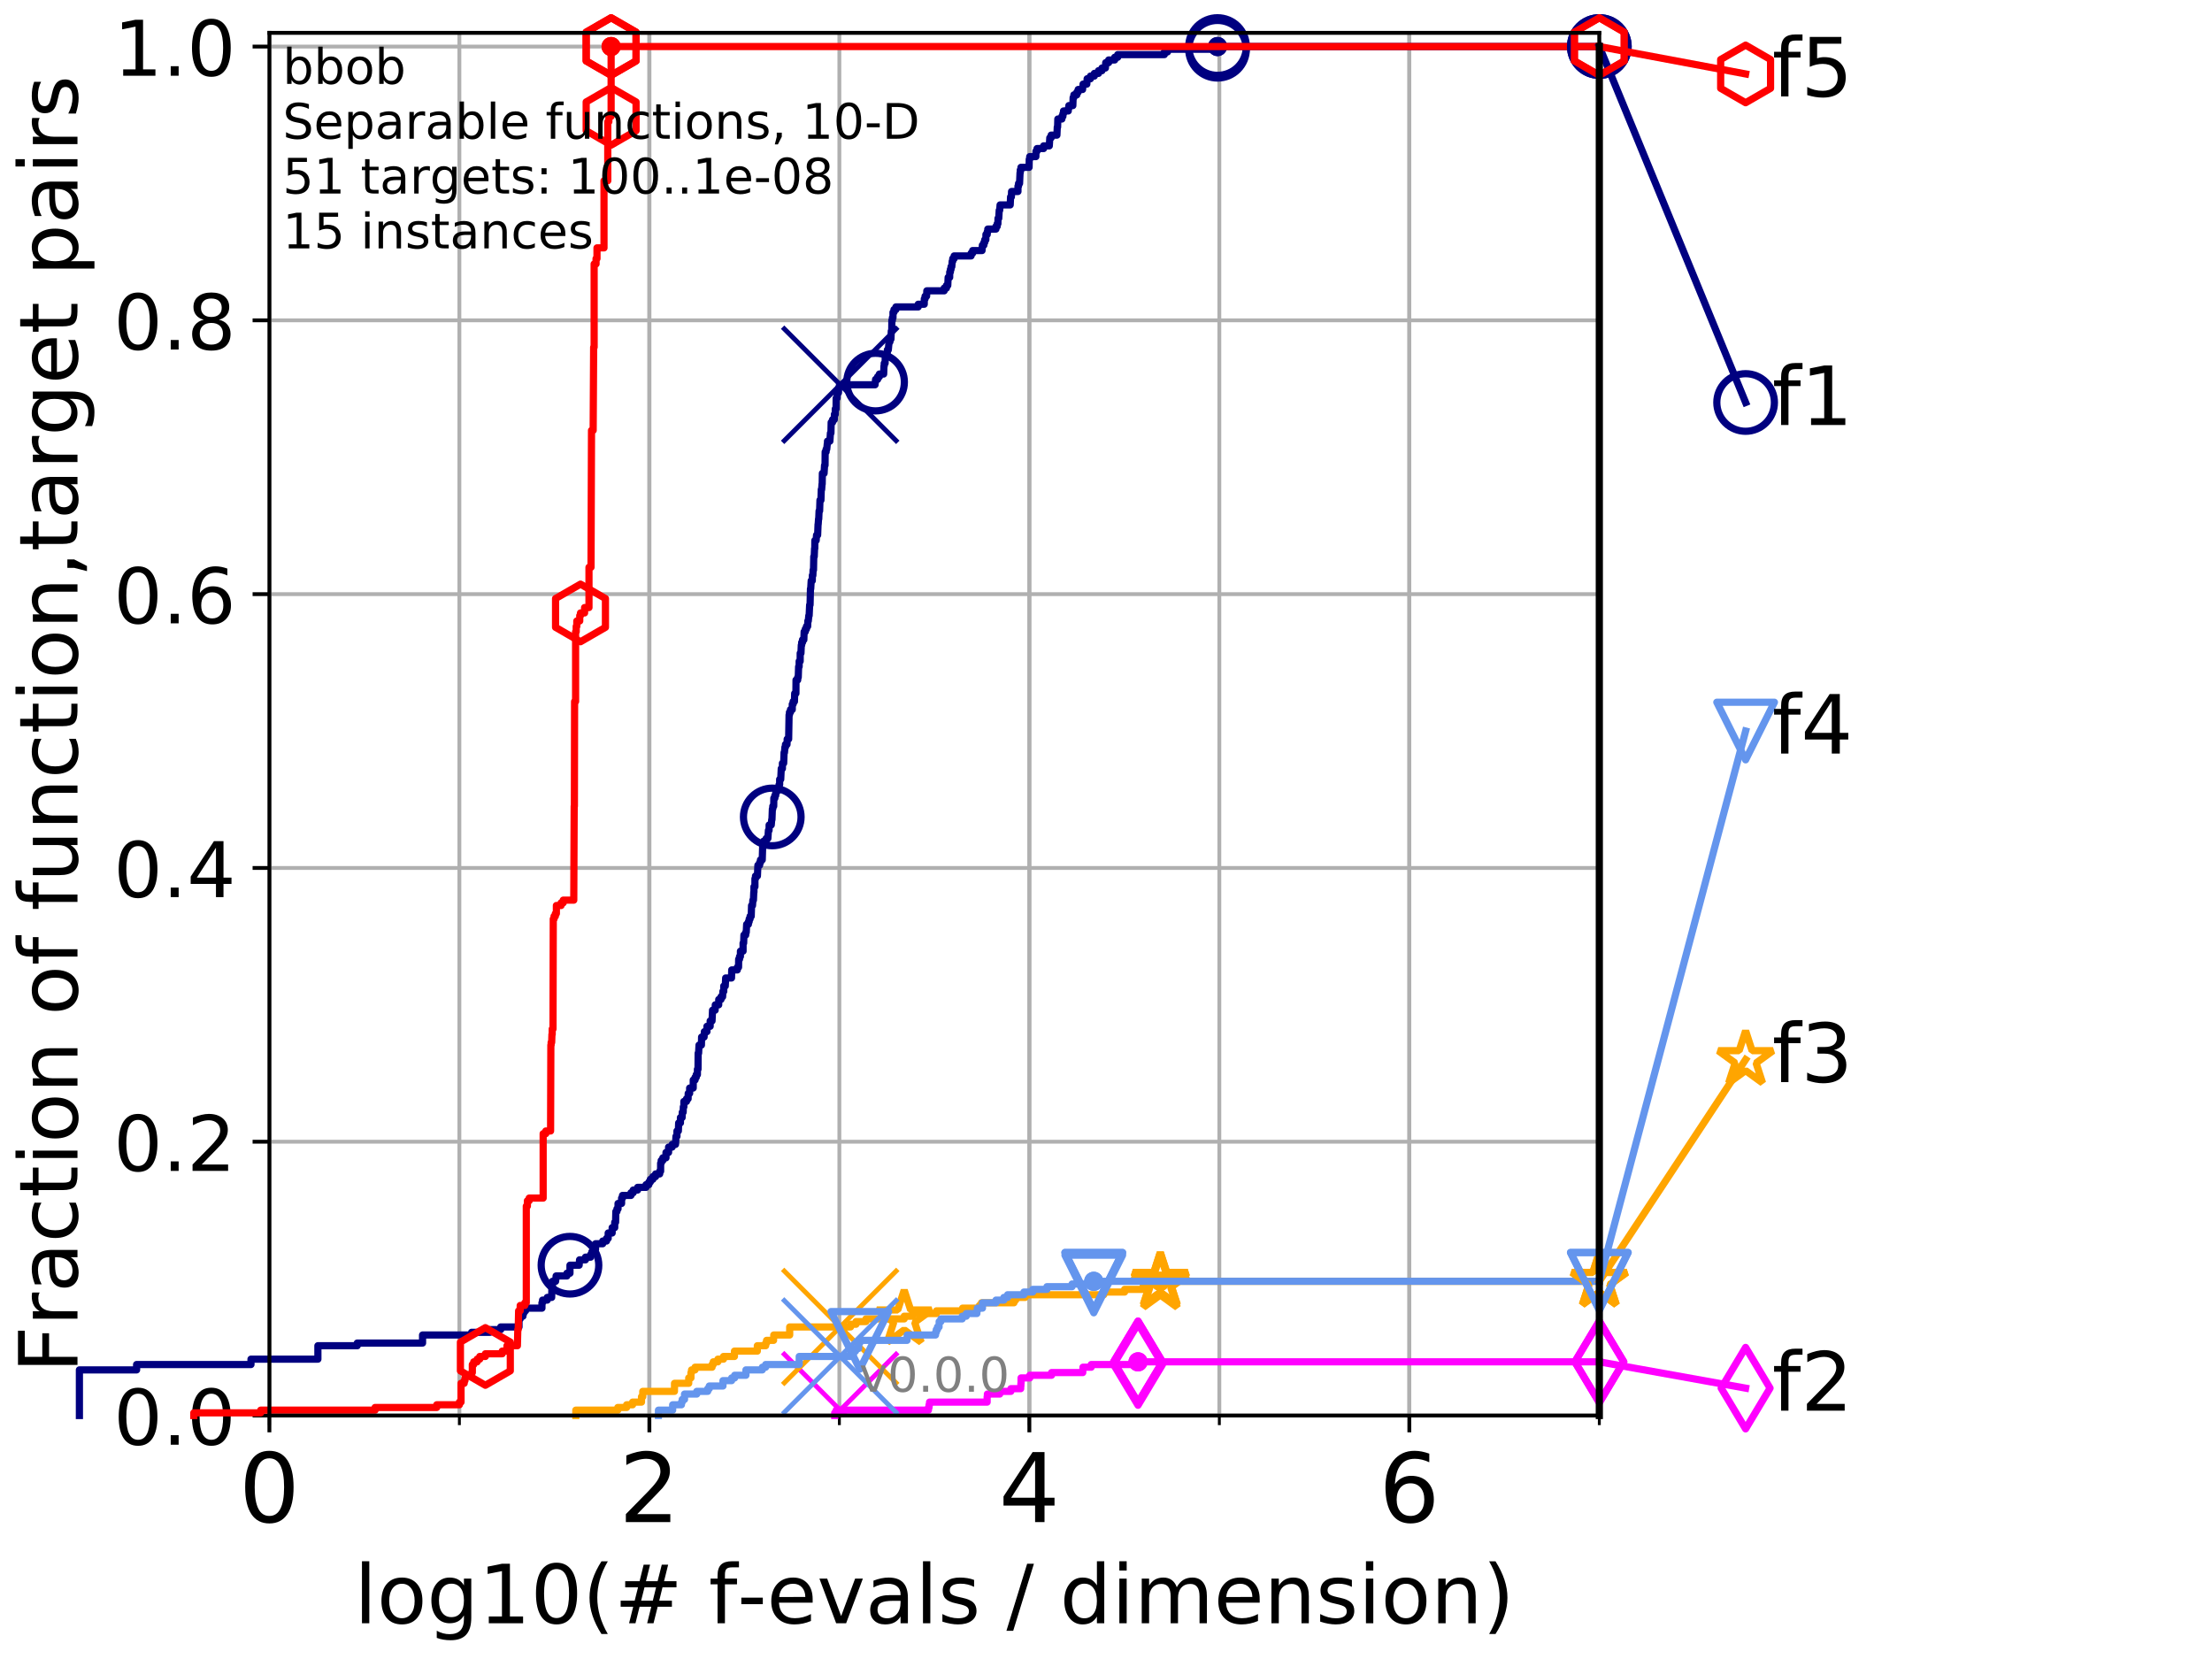 <?xml version="1.0" encoding="utf-8" standalone="no"?>
<!DOCTYPE svg PUBLIC "-//W3C//DTD SVG 1.1//EN"
  "http://www.w3.org/Graphics/SVG/1.1/DTD/svg11.dtd">
<!-- Created with matplotlib (http://matplotlib.org/) -->
<svg height="345.6pt" version="1.1" viewBox="0 0 460.8 345.6" width="460.8pt" xmlns="http://www.w3.org/2000/svg" xmlns:xlink="http://www.w3.org/1999/xlink">
 <defs>
  <style type="text/css">
*{stroke-linecap:butt;stroke-linejoin:round;}
  </style>
 </defs>
 <g id="figure_1">
  <g id="patch_1">
   <path d="M 0 345.6 
L 460.8 345.6 
L 460.8 0 
L 0 0 
z
" style="fill:#ffffff;"/>
  </g>
  <g id="axes_1">
   <g id="patch_2">
    <path d="M 56.12 294.88 
L 333.168 294.88 
L 333.168 6.845 
L 56.12 6.845 
z
" style="fill:#ffffff;"/>
   </g>
   <g id="matplotlib.axis_1">
    <g id="xtick_1">
     <g id="line2d_1">
      <path clip-path="url(#p06256c4233)" d="M 56.12 294.88 
L 56.12 6.845 
" style="fill:none;stroke:#b0b0b0;stroke-linecap:square;stroke-width:0.8;"/>
     </g>
     <g id="line2d_2">
      <defs>
       <path d="M 0 0 
L 0 3.5 
" id="m440a5991a8" style="stroke:#000000;stroke-width:0.8;"/>
      </defs>
      <g>
       <use style="stroke:#000000;stroke-width:0.8;" x="56.12" xlink:href="#m440a5991a8" y="294.88"/>
      </g>
     </g>
     <g id="text_1">
      <!-- 0 -->
      <defs>
       <path d="M 31.781 66.406 
Q 24.172 66.406 20.328 58.906 
Q 16.5 51.422 16.5 36.375 
Q 16.5 21.391 20.328 13.891 
Q 24.172 6.391 31.781 6.391 
Q 39.453 6.391 43.281 13.891 
Q 47.125 21.391 47.125 36.375 
Q 47.125 51.422 43.281 58.906 
Q 39.453 66.406 31.781 66.406 
z
M 31.781 74.219 
Q 44.047 74.219 50.516 64.516 
Q 56.984 54.828 56.984 36.375 
Q 56.984 17.969 50.516 8.266 
Q 44.047 -1.422 31.781 -1.422 
Q 19.531 -1.422 13.062 8.266 
Q 6.594 17.969 6.594 36.375 
Q 6.594 54.828 13.062 64.516 
Q 19.531 74.219 31.781 74.219 
z
" id="DejaVuSans-30"/>
      </defs>
      <g transform="translate(49.758 317.077)scale(0.2 -0.2)">
       <use xlink:href="#DejaVuSans-30"/>
      </g>
     </g>
    </g>
    <g id="xtick_2">
     <g id="line2d_3">
      <path clip-path="url(#p06256c4233)" d="M 135.277 294.88 
L 135.277 6.845 
" style="fill:none;stroke:#b0b0b0;stroke-linecap:square;stroke-width:0.8;"/>
     </g>
     <g id="line2d_4">
      <g>
       <use style="stroke:#000000;stroke-width:0.8;" x="135.277" xlink:href="#m440a5991a8" y="294.88"/>
      </g>
     </g>
     <g id="text_2">
      <!-- 2 -->
      <defs>
       <path d="M 19.188 8.297 
L 53.609 8.297 
L 53.609 0 
L 7.328 0 
L 7.328 8.297 
Q 12.938 14.109 22.625 23.891 
Q 32.328 33.688 34.812 36.531 
Q 39.547 41.844 41.422 45.531 
Q 43.312 49.219 43.312 52.781 
Q 43.312 58.594 39.234 62.25 
Q 35.156 65.922 28.609 65.922 
Q 23.969 65.922 18.812 64.312 
Q 13.672 62.703 7.812 59.422 
L 7.812 69.391 
Q 13.766 71.781 18.938 73 
Q 24.125 74.219 28.422 74.219 
Q 39.75 74.219 46.484 68.547 
Q 53.219 62.891 53.219 53.422 
Q 53.219 48.922 51.531 44.891 
Q 49.859 40.875 45.406 35.406 
Q 44.188 33.984 37.641 27.219 
Q 31.109 20.453 19.188 8.297 
z
" id="DejaVuSans-32"/>
      </defs>
      <g transform="translate(128.914 317.077)scale(0.2 -0.2)">
       <use xlink:href="#DejaVuSans-32"/>
      </g>
     </g>
    </g>
    <g id="xtick_3">
     <g id="line2d_5">
      <path clip-path="url(#p06256c4233)" d="M 214.433 294.88 
L 214.433 6.845 
" style="fill:none;stroke:#b0b0b0;stroke-linecap:square;stroke-width:0.8;"/>
     </g>
     <g id="line2d_6">
      <g>
       <use style="stroke:#000000;stroke-width:0.8;" x="214.433" xlink:href="#m440a5991a8" y="294.88"/>
      </g>
     </g>
     <g id="text_3">
      <!-- 4 -->
      <defs>
       <path d="M 37.797 64.312 
L 12.891 25.391 
L 37.797 25.391 
z
M 35.203 72.906 
L 47.609 72.906 
L 47.609 25.391 
L 58.016 25.391 
L 58.016 17.188 
L 47.609 17.188 
L 47.609 0 
L 37.797 0 
L 37.797 17.188 
L 4.891 17.188 
L 4.891 26.703 
z
" id="DejaVuSans-34"/>
      </defs>
      <g transform="translate(208.071 317.077)scale(0.2 -0.2)">
       <use xlink:href="#DejaVuSans-34"/>
      </g>
     </g>
    </g>
    <g id="xtick_4">
     <g id="line2d_7">
      <path clip-path="url(#p06256c4233)" d="M 293.59 294.88 
L 293.59 6.845 
" style="fill:none;stroke:#b0b0b0;stroke-linecap:square;stroke-width:0.8;"/>
     </g>
     <g id="line2d_8">
      <g>
       <use style="stroke:#000000;stroke-width:0.8;" x="293.59" xlink:href="#m440a5991a8" y="294.88"/>
      </g>
     </g>
     <g id="text_4">
      <!-- 6 -->
      <defs>
       <path d="M 33.016 40.375 
Q 26.375 40.375 22.484 35.828 
Q 18.609 31.297 18.609 23.391 
Q 18.609 15.531 22.484 10.953 
Q 26.375 6.391 33.016 6.391 
Q 39.656 6.391 43.531 10.953 
Q 47.406 15.531 47.406 23.391 
Q 47.406 31.297 43.531 35.828 
Q 39.656 40.375 33.016 40.375 
z
M 52.594 71.297 
L 52.594 62.312 
Q 48.875 64.062 45.094 64.984 
Q 41.312 65.922 37.594 65.922 
Q 27.828 65.922 22.672 59.328 
Q 17.531 52.734 16.797 39.406 
Q 19.672 43.656 24.016 45.922 
Q 28.375 48.188 33.594 48.188 
Q 44.578 48.188 50.953 41.516 
Q 57.328 34.859 57.328 23.391 
Q 57.328 12.156 50.688 5.359 
Q 44.047 -1.422 33.016 -1.422 
Q 20.359 -1.422 13.672 8.266 
Q 6.984 17.969 6.984 36.375 
Q 6.984 53.656 15.188 63.938 
Q 23.391 74.219 37.203 74.219 
Q 40.922 74.219 44.703 73.484 
Q 48.484 72.75 52.594 71.297 
z
" id="DejaVuSans-36"/>
      </defs>
      <g transform="translate(287.227 317.077)scale(0.2 -0.2)">
       <use xlink:href="#DejaVuSans-36"/>
      </g>
     </g>
    </g>
    <g id="xtick_5">
     <g id="line2d_9">
      <path clip-path="url(#p06256c4233)" d="M 56.12 294.88 
L 56.12 6.845 
" style="fill:none;stroke:#b0b0b0;stroke-linecap:square;stroke-width:0.8;"/>
     </g>
     <g id="line2d_10">
      <defs>
       <path d="M 0 0 
L 0 2 
" id="mb5ccec52e1" style="stroke:#000000;stroke-width:0.6;"/>
      </defs>
      <g>
       <use style="stroke:#000000;stroke-width:0.6;" x="56.12" xlink:href="#mb5ccec52e1" y="294.88"/>
      </g>
     </g>
    </g>
    <g id="xtick_6">
     <g id="line2d_11">
      <path clip-path="url(#p06256c4233)" d="M 95.698 294.88 
L 95.698 6.845 
" style="fill:none;stroke:#b0b0b0;stroke-linecap:square;stroke-width:0.8;"/>
     </g>
     <g id="line2d_12">
      <g>
       <use style="stroke:#000000;stroke-width:0.6;" x="95.698" xlink:href="#mb5ccec52e1" y="294.88"/>
      </g>
     </g>
    </g>
    <g id="xtick_7">
     <g id="line2d_13">
      <path clip-path="url(#p06256c4233)" d="M 135.277 294.88 
L 135.277 6.845 
" style="fill:none;stroke:#b0b0b0;stroke-linecap:square;stroke-width:0.8;"/>
     </g>
     <g id="line2d_14">
      <g>
       <use style="stroke:#000000;stroke-width:0.6;" x="135.277" xlink:href="#mb5ccec52e1" y="294.88"/>
      </g>
     </g>
    </g>
    <g id="xtick_8">
     <g id="line2d_15">
      <path clip-path="url(#p06256c4233)" d="M 174.855 294.88 
L 174.855 6.845 
" style="fill:none;stroke:#b0b0b0;stroke-linecap:square;stroke-width:0.8;"/>
     </g>
     <g id="line2d_16">
      <g>
       <use style="stroke:#000000;stroke-width:0.6;" x="174.855" xlink:href="#mb5ccec52e1" y="294.88"/>
      </g>
     </g>
    </g>
    <g id="xtick_9">
     <g id="line2d_17">
      <path clip-path="url(#p06256c4233)" d="M 214.433 294.88 
L 214.433 6.845 
" style="fill:none;stroke:#b0b0b0;stroke-linecap:square;stroke-width:0.8;"/>
     </g>
     <g id="line2d_18">
      <g>
       <use style="stroke:#000000;stroke-width:0.6;" x="214.433" xlink:href="#mb5ccec52e1" y="294.88"/>
      </g>
     </g>
    </g>
    <g id="xtick_10">
     <g id="line2d_19">
      <path clip-path="url(#p06256c4233)" d="M 254.011 294.88 
L 254.011 6.845 
" style="fill:none;stroke:#b0b0b0;stroke-linecap:square;stroke-width:0.8;"/>
     </g>
     <g id="line2d_20">
      <g>
       <use style="stroke:#000000;stroke-width:0.6;" x="254.011" xlink:href="#mb5ccec52e1" y="294.88"/>
      </g>
     </g>
    </g>
    <g id="xtick_11">
     <g id="line2d_21">
      <path clip-path="url(#p06256c4233)" d="M 293.59 294.88 
L 293.59 6.845 
" style="fill:none;stroke:#b0b0b0;stroke-linecap:square;stroke-width:0.8;"/>
     </g>
     <g id="line2d_22">
      <g>
       <use style="stroke:#000000;stroke-width:0.6;" x="293.59" xlink:href="#mb5ccec52e1" y="294.88"/>
      </g>
     </g>
    </g>
    <g id="xtick_12">
     <g id="line2d_23">
      <path clip-path="url(#p06256c4233)" d="M 333.168 294.88 
L 333.168 6.845 
" style="fill:none;stroke:#b0b0b0;stroke-linecap:square;stroke-width:0.8;"/>
     </g>
     <g id="line2d_24">
      <g>
       <use style="stroke:#000000;stroke-width:0.6;" x="333.168" xlink:href="#mb5ccec52e1" y="294.88"/>
      </g>
     </g>
    </g>
    <g id="text_5">
     <!-- log10(# f-evals / dimension) -->
     <defs>
      <path d="M 9.422 75.984 
L 18.406 75.984 
L 18.406 0 
L 9.422 0 
z
" id="DejaVuSans-6c"/>
      <path d="M 30.609 48.391 
Q 23.391 48.391 19.188 42.75 
Q 14.984 37.109 14.984 27.297 
Q 14.984 17.484 19.156 11.844 
Q 23.344 6.203 30.609 6.203 
Q 37.797 6.203 41.984 11.859 
Q 46.188 17.531 46.188 27.297 
Q 46.188 37.016 41.984 42.703 
Q 37.797 48.391 30.609 48.391 
z
M 30.609 56 
Q 42.328 56 49.016 48.375 
Q 55.719 40.766 55.719 27.297 
Q 55.719 13.875 49.016 6.219 
Q 42.328 -1.422 30.609 -1.422 
Q 18.844 -1.422 12.172 6.219 
Q 5.516 13.875 5.516 27.297 
Q 5.516 40.766 12.172 48.375 
Q 18.844 56 30.609 56 
z
" id="DejaVuSans-6f"/>
      <path d="M 45.406 27.984 
Q 45.406 37.75 41.375 43.109 
Q 37.359 48.484 30.078 48.484 
Q 22.859 48.484 18.828 43.109 
Q 14.797 37.75 14.797 27.984 
Q 14.797 18.266 18.828 12.891 
Q 22.859 7.516 30.078 7.516 
Q 37.359 7.516 41.375 12.891 
Q 45.406 18.266 45.406 27.984 
z
M 54.391 6.781 
Q 54.391 -7.172 48.188 -13.984 
Q 42 -20.797 29.203 -20.797 
Q 24.469 -20.797 20.266 -20.094 
Q 16.062 -19.391 12.109 -17.922 
L 12.109 -9.188 
Q 16.062 -11.328 19.922 -12.344 
Q 23.781 -13.375 27.781 -13.375 
Q 36.625 -13.375 41.016 -8.766 
Q 45.406 -4.156 45.406 5.172 
L 45.406 9.625 
Q 42.625 4.781 38.281 2.391 
Q 33.938 0 27.875 0 
Q 17.828 0 11.672 7.656 
Q 5.516 15.328 5.516 27.984 
Q 5.516 40.672 11.672 48.328 
Q 17.828 56 27.875 56 
Q 33.938 56 38.281 53.609 
Q 42.625 51.219 45.406 46.391 
L 45.406 54.688 
L 54.391 54.688 
z
" id="DejaVuSans-67"/>
      <path d="M 12.406 8.297 
L 28.516 8.297 
L 28.516 63.922 
L 10.984 60.406 
L 10.984 69.391 
L 28.422 72.906 
L 38.281 72.906 
L 38.281 8.297 
L 54.391 8.297 
L 54.391 0 
L 12.406 0 
z
" id="DejaVuSans-31"/>
      <path d="M 31 75.875 
Q 24.469 64.656 21.281 53.656 
Q 18.109 42.672 18.109 31.391 
Q 18.109 20.125 21.312 9.062 
Q 24.516 -2 31 -13.188 
L 23.188 -13.188 
Q 15.875 -1.703 12.234 9.375 
Q 8.594 20.453 8.594 31.391 
Q 8.594 42.281 12.203 53.312 
Q 15.828 64.359 23.188 75.875 
z
" id="DejaVuSans-28"/>
      <path d="M 51.125 44 
L 36.922 44 
L 32.812 27.688 
L 47.125 27.688 
z
M 43.797 71.781 
L 38.719 51.516 
L 52.984 51.516 
L 58.109 71.781 
L 65.922 71.781 
L 60.891 51.516 
L 76.125 51.516 
L 76.125 44 
L 58.984 44 
L 54.984 27.688 
L 70.516 27.688 
L 70.516 20.219 
L 53.078 20.219 
L 48 0 
L 40.188 0 
L 45.219 20.219 
L 30.906 20.219 
L 25.875 0 
L 18.016 0 
L 23.094 20.219 
L 7.719 20.219 
L 7.719 27.688 
L 24.906 27.688 
L 29 44 
L 13.281 44 
L 13.281 51.516 
L 30.906 51.516 
L 35.891 71.781 
z
" id="DejaVuSans-23"/>
      <path id="DejaVuSans-20"/>
      <path d="M 37.109 75.984 
L 37.109 68.5 
L 28.516 68.5 
Q 23.688 68.5 21.797 66.547 
Q 19.922 64.594 19.922 59.516 
L 19.922 54.688 
L 34.719 54.688 
L 34.719 47.703 
L 19.922 47.703 
L 19.922 0 
L 10.891 0 
L 10.891 47.703 
L 2.297 47.703 
L 2.297 54.688 
L 10.891 54.688 
L 10.891 58.5 
Q 10.891 67.625 15.141 71.797 
Q 19.391 75.984 28.609 75.984 
z
" id="DejaVuSans-66"/>
      <path d="M 4.891 31.391 
L 31.203 31.391 
L 31.203 23.391 
L 4.891 23.391 
z
" id="DejaVuSans-2d"/>
      <path d="M 56.203 29.594 
L 56.203 25.203 
L 14.891 25.203 
Q 15.484 15.922 20.484 11.062 
Q 25.484 6.203 34.422 6.203 
Q 39.594 6.203 44.453 7.469 
Q 49.312 8.734 54.109 11.281 
L 54.109 2.781 
Q 49.266 0.734 44.188 -0.344 
Q 39.109 -1.422 33.891 -1.422 
Q 20.797 -1.422 13.156 6.188 
Q 5.516 13.812 5.516 26.812 
Q 5.516 40.234 12.766 48.109 
Q 20.016 56 32.328 56 
Q 43.359 56 49.781 48.891 
Q 56.203 41.797 56.203 29.594 
z
M 47.219 32.234 
Q 47.125 39.594 43.094 43.984 
Q 39.062 48.391 32.422 48.391 
Q 24.906 48.391 20.391 44.141 
Q 15.875 39.891 15.188 32.172 
z
" id="DejaVuSans-65"/>
      <path d="M 2.984 54.688 
L 12.5 54.688 
L 29.594 8.797 
L 46.688 54.688 
L 56.203 54.688 
L 35.688 0 
L 23.484 0 
z
" id="DejaVuSans-76"/>
      <path d="M 34.281 27.484 
Q 23.391 27.484 19.188 25 
Q 14.984 22.516 14.984 16.5 
Q 14.984 11.719 18.141 8.906 
Q 21.297 6.109 26.703 6.109 
Q 34.188 6.109 38.703 11.406 
Q 43.219 16.703 43.219 25.484 
L 43.219 27.484 
z
M 52.203 31.203 
L 52.203 0 
L 43.219 0 
L 43.219 8.297 
Q 40.141 3.328 35.547 0.953 
Q 30.953 -1.422 24.312 -1.422 
Q 15.922 -1.422 10.953 3.297 
Q 6 8.016 6 15.922 
Q 6 25.141 12.172 29.828 
Q 18.359 34.516 30.609 34.516 
L 43.219 34.516 
L 43.219 35.406 
Q 43.219 41.609 39.141 45 
Q 35.062 48.391 27.688 48.391 
Q 23 48.391 18.547 47.266 
Q 14.109 46.141 10.016 43.891 
L 10.016 52.203 
Q 14.938 54.109 19.578 55.047 
Q 24.219 56 28.609 56 
Q 40.484 56 46.344 49.844 
Q 52.203 43.703 52.203 31.203 
z
" id="DejaVuSans-61"/>
      <path d="M 44.281 53.078 
L 44.281 44.578 
Q 40.484 46.531 36.375 47.5 
Q 32.281 48.484 27.875 48.484 
Q 21.188 48.484 17.844 46.438 
Q 14.5 44.391 14.5 40.281 
Q 14.5 37.156 16.891 35.375 
Q 19.281 33.594 26.516 31.984 
L 29.594 31.297 
Q 39.156 29.25 43.188 25.516 
Q 47.219 21.781 47.219 15.094 
Q 47.219 7.469 41.188 3.016 
Q 35.156 -1.422 24.609 -1.422 
Q 20.219 -1.422 15.453 -0.562 
Q 10.688 0.297 5.422 2 
L 5.422 11.281 
Q 10.406 8.688 15.234 7.391 
Q 20.062 6.109 24.812 6.109 
Q 31.156 6.109 34.562 8.281 
Q 37.984 10.453 37.984 14.406 
Q 37.984 18.062 35.516 20.016 
Q 33.062 21.969 24.703 23.781 
L 21.578 24.516 
Q 13.234 26.266 9.516 29.906 
Q 5.812 33.547 5.812 39.891 
Q 5.812 47.609 11.281 51.797 
Q 16.75 56 26.812 56 
Q 31.781 56 36.172 55.266 
Q 40.578 54.547 44.281 53.078 
z
" id="DejaVuSans-73"/>
      <path d="M 25.391 72.906 
L 33.688 72.906 
L 8.297 -9.281 
L 0 -9.281 
z
" id="DejaVuSans-2f"/>
      <path d="M 45.406 46.391 
L 45.406 75.984 
L 54.391 75.984 
L 54.391 0 
L 45.406 0 
L 45.406 8.203 
Q 42.578 3.328 38.25 0.953 
Q 33.938 -1.422 27.875 -1.422 
Q 17.969 -1.422 11.734 6.484 
Q 5.516 14.406 5.516 27.297 
Q 5.516 40.188 11.734 48.094 
Q 17.969 56 27.875 56 
Q 33.938 56 38.25 53.625 
Q 42.578 51.266 45.406 46.391 
z
M 14.797 27.297 
Q 14.797 17.391 18.875 11.75 
Q 22.953 6.109 30.078 6.109 
Q 37.203 6.109 41.297 11.75 
Q 45.406 17.391 45.406 27.297 
Q 45.406 37.203 41.297 42.844 
Q 37.203 48.484 30.078 48.484 
Q 22.953 48.484 18.875 42.844 
Q 14.797 37.203 14.797 27.297 
z
" id="DejaVuSans-64"/>
      <path d="M 9.422 54.688 
L 18.406 54.688 
L 18.406 0 
L 9.422 0 
z
M 9.422 75.984 
L 18.406 75.984 
L 18.406 64.594 
L 9.422 64.594 
z
" id="DejaVuSans-69"/>
      <path d="M 52 44.188 
Q 55.375 50.25 60.062 53.125 
Q 64.75 56 71.094 56 
Q 79.641 56 84.281 50.016 
Q 88.922 44.047 88.922 33.016 
L 88.922 0 
L 79.891 0 
L 79.891 32.719 
Q 79.891 40.578 77.094 44.375 
Q 74.312 48.188 68.609 48.188 
Q 61.625 48.188 57.562 43.547 
Q 53.516 38.922 53.516 30.906 
L 53.516 0 
L 44.484 0 
L 44.484 32.719 
Q 44.484 40.625 41.703 44.406 
Q 38.922 48.188 33.109 48.188 
Q 26.219 48.188 22.156 43.531 
Q 18.109 38.875 18.109 30.906 
L 18.109 0 
L 9.078 0 
L 9.078 54.688 
L 18.109 54.688 
L 18.109 46.188 
Q 21.188 51.219 25.484 53.609 
Q 29.781 56 35.688 56 
Q 41.656 56 45.828 52.969 
Q 50 49.953 52 44.188 
z
" id="DejaVuSans-6d"/>
      <path d="M 54.891 33.016 
L 54.891 0 
L 45.906 0 
L 45.906 32.719 
Q 45.906 40.484 42.875 44.328 
Q 39.844 48.188 33.797 48.188 
Q 26.516 48.188 22.312 43.547 
Q 18.109 38.922 18.109 30.906 
L 18.109 0 
L 9.078 0 
L 9.078 54.688 
L 18.109 54.688 
L 18.109 46.188 
Q 21.344 51.125 25.703 53.562 
Q 30.078 56 35.797 56 
Q 45.219 56 50.047 50.172 
Q 54.891 44.344 54.891 33.016 
z
" id="DejaVuSans-6e"/>
      <path d="M 8.016 75.875 
L 15.828 75.875 
Q 23.141 64.359 26.781 53.312 
Q 30.422 42.281 30.422 31.391 
Q 30.422 20.453 26.781 9.375 
Q 23.141 -1.703 15.828 -13.188 
L 8.016 -13.188 
Q 14.5 -2 17.703 9.062 
Q 20.906 20.125 20.906 31.391 
Q 20.906 42.672 17.703 53.656 
Q 14.5 64.656 8.016 75.875 
z
" id="DejaVuSans-29"/>
     </defs>
     <g transform="translate(73.803 338.154)scale(0.17 -0.17)">
      <use xlink:href="#DejaVuSans-6c"/>
      <use x="27.783" xlink:href="#DejaVuSans-6f"/>
      <use x="88.965" xlink:href="#DejaVuSans-67"/>
      <use x="152.441" xlink:href="#DejaVuSans-31"/>
      <use x="216.064" xlink:href="#DejaVuSans-30"/>
      <use x="279.688" xlink:href="#DejaVuSans-28"/>
      <use x="318.701" xlink:href="#DejaVuSans-23"/>
      <use x="402.49" xlink:href="#DejaVuSans-20"/>
      <use x="434.277" xlink:href="#DejaVuSans-66"/>
      <use x="469.404" xlink:href="#DejaVuSans-2d"/>
      <use x="505.488" xlink:href="#DejaVuSans-65"/>
      <use x="567.012" xlink:href="#DejaVuSans-76"/>
      <use x="626.191" xlink:href="#DejaVuSans-61"/>
      <use x="687.471" xlink:href="#DejaVuSans-6c"/>
      <use x="715.254" xlink:href="#DejaVuSans-73"/>
      <use x="767.354" xlink:href="#DejaVuSans-20"/>
      <use x="799.141" xlink:href="#DejaVuSans-2f"/>
      <use x="832.832" xlink:href="#DejaVuSans-20"/>
      <use x="864.619" xlink:href="#DejaVuSans-64"/>
      <use x="928.096" xlink:href="#DejaVuSans-69"/>
      <use x="955.879" xlink:href="#DejaVuSans-6d"/>
      <use x="1053.291" xlink:href="#DejaVuSans-65"/>
      <use x="1114.814" xlink:href="#DejaVuSans-6e"/>
      <use x="1178.193" xlink:href="#DejaVuSans-73"/>
      <use x="1230.293" xlink:href="#DejaVuSans-69"/>
      <use x="1258.076" xlink:href="#DejaVuSans-6f"/>
      <use x="1319.258" xlink:href="#DejaVuSans-6e"/>
      <use x="1382.637" xlink:href="#DejaVuSans-29"/>
     </g>
    </g>
   </g>
   <g id="matplotlib.axis_2">
    <g id="ytick_1">
     <g id="line2d_25">
      <path clip-path="url(#p06256c4233)" d="M 56.12 294.88 
L 333.168 294.88 
" style="fill:none;stroke:#b0b0b0;stroke-linecap:square;stroke-width:0.8;"/>
     </g>
     <g id="line2d_26">
      <defs>
       <path d="M 0 0 
L -3.5 0 
" id="mab94bd1d96" style="stroke:#000000;stroke-width:0.8;"/>
      </defs>
      <g>
       <use style="stroke:#000000;stroke-width:0.8;" x="56.12" xlink:href="#mab94bd1d96" y="294.88"/>
      </g>
     </g>
     <g id="text_6">
      <!-- 0.0 -->
      <defs>
       <path d="M 10.688 12.406 
L 21 12.406 
L 21 0 
L 10.688 0 
z
" id="DejaVuSans-2e"/>
      </defs>
      <g transform="translate(23.675 300.959)scale(0.16 -0.16)">
       <use xlink:href="#DejaVuSans-30"/>
       <use x="63.623" xlink:href="#DejaVuSans-2e"/>
       <use x="95.41" xlink:href="#DejaVuSans-30"/>
      </g>
     </g>
    </g>
    <g id="ytick_2">
     <g id="line2d_27">
      <path clip-path="url(#p06256c4233)" d="M 56.12 237.843 
L 333.168 237.843 
" style="fill:none;stroke:#b0b0b0;stroke-linecap:square;stroke-width:0.8;"/>
     </g>
     <g id="line2d_28">
      <g>
       <use style="stroke:#000000;stroke-width:0.8;" x="56.12" xlink:href="#mab94bd1d96" y="237.843"/>
      </g>
     </g>
     <g id="text_7">
      <!-- 0.2 -->
      <g transform="translate(23.675 243.922)scale(0.16 -0.16)">
       <use xlink:href="#DejaVuSans-30"/>
       <use x="63.623" xlink:href="#DejaVuSans-2e"/>
       <use x="95.41" xlink:href="#DejaVuSans-32"/>
      </g>
     </g>
    </g>
    <g id="ytick_3">
     <g id="line2d_29">
      <path clip-path="url(#p06256c4233)" d="M 56.12 180.807 
L 333.168 180.807 
" style="fill:none;stroke:#b0b0b0;stroke-linecap:square;stroke-width:0.8;"/>
     </g>
     <g id="line2d_30">
      <g>
       <use style="stroke:#000000;stroke-width:0.8;" x="56.12" xlink:href="#mab94bd1d96" y="180.807"/>
      </g>
     </g>
     <g id="text_8">
      <!-- 0.4 -->
      <g transform="translate(23.675 186.886)scale(0.16 -0.16)">
       <use xlink:href="#DejaVuSans-30"/>
       <use x="63.623" xlink:href="#DejaVuSans-2e"/>
       <use x="95.41" xlink:href="#DejaVuSans-34"/>
      </g>
     </g>
    </g>
    <g id="ytick_4">
     <g id="line2d_31">
      <path clip-path="url(#p06256c4233)" d="M 56.12 123.77 
L 333.168 123.77 
" style="fill:none;stroke:#b0b0b0;stroke-linecap:square;stroke-width:0.8;"/>
     </g>
     <g id="line2d_32">
      <g>
       <use style="stroke:#000000;stroke-width:0.8;" x="56.12" xlink:href="#mab94bd1d96" y="123.77"/>
      </g>
     </g>
     <g id="text_9">
      <!-- 0.6 -->
      <g transform="translate(23.675 129.849)scale(0.16 -0.16)">
       <use xlink:href="#DejaVuSans-30"/>
       <use x="63.623" xlink:href="#DejaVuSans-2e"/>
       <use x="95.41" xlink:href="#DejaVuSans-36"/>
      </g>
     </g>
    </g>
    <g id="ytick_5">
     <g id="line2d_33">
      <path clip-path="url(#p06256c4233)" d="M 56.12 66.734 
L 333.168 66.734 
" style="fill:none;stroke:#b0b0b0;stroke-linecap:square;stroke-width:0.8;"/>
     </g>
     <g id="line2d_34">
      <g>
       <use style="stroke:#000000;stroke-width:0.8;" x="56.12" xlink:href="#mab94bd1d96" y="66.734"/>
      </g>
     </g>
     <g id="text_10">
      <!-- 0.8 -->
      <defs>
       <path d="M 31.781 34.625 
Q 24.75 34.625 20.719 30.859 
Q 16.703 27.094 16.703 20.516 
Q 16.703 13.922 20.719 10.156 
Q 24.75 6.391 31.781 6.391 
Q 38.812 6.391 42.859 10.172 
Q 46.922 13.969 46.922 20.516 
Q 46.922 27.094 42.891 30.859 
Q 38.875 34.625 31.781 34.625 
z
M 21.922 38.812 
Q 15.578 40.375 12.031 44.719 
Q 8.5 49.078 8.5 55.328 
Q 8.5 64.062 14.719 69.141 
Q 20.953 74.219 31.781 74.219 
Q 42.672 74.219 48.875 69.141 
Q 55.078 64.062 55.078 55.328 
Q 55.078 49.078 51.531 44.719 
Q 48 40.375 41.703 38.812 
Q 48.828 37.156 52.797 32.312 
Q 56.781 27.484 56.781 20.516 
Q 56.781 9.906 50.312 4.234 
Q 43.844 -1.422 31.781 -1.422 
Q 19.734 -1.422 13.25 4.234 
Q 6.781 9.906 6.781 20.516 
Q 6.781 27.484 10.781 32.312 
Q 14.797 37.156 21.922 38.812 
z
M 18.312 54.391 
Q 18.312 48.734 21.844 45.562 
Q 25.391 42.391 31.781 42.391 
Q 38.141 42.391 41.719 45.562 
Q 45.312 48.734 45.312 54.391 
Q 45.312 60.062 41.719 63.234 
Q 38.141 66.406 31.781 66.406 
Q 25.391 66.406 21.844 63.234 
Q 18.312 60.062 18.312 54.391 
z
" id="DejaVuSans-38"/>
      </defs>
      <g transform="translate(23.675 72.812)scale(0.16 -0.16)">
       <use xlink:href="#DejaVuSans-30"/>
       <use x="63.623" xlink:href="#DejaVuSans-2e"/>
       <use x="95.41" xlink:href="#DejaVuSans-38"/>
      </g>
     </g>
    </g>
    <g id="ytick_6">
     <g id="line2d_35">
      <path clip-path="url(#p06256c4233)" d="M 56.12 9.697 
L 333.168 9.697 
" style="fill:none;stroke:#b0b0b0;stroke-linecap:square;stroke-width:0.8;"/>
     </g>
     <g id="line2d_36">
      <g>
       <use style="stroke:#000000;stroke-width:0.8;" x="56.12" xlink:href="#mab94bd1d96" y="9.697"/>
      </g>
     </g>
     <g id="text_11">
      <!-- 1.0 -->
      <g transform="translate(23.675 15.776)scale(0.16 -0.16)">
       <use xlink:href="#DejaVuSans-31"/>
       <use x="63.623" xlink:href="#DejaVuSans-2e"/>
       <use x="95.41" xlink:href="#DejaVuSans-30"/>
      </g>
     </g>
    </g>
    <g id="text_12">
     <!-- Fraction of function,target pairs -->
     <defs>
      <path d="M 9.812 72.906 
L 51.703 72.906 
L 51.703 64.594 
L 19.672 64.594 
L 19.672 43.109 
L 48.578 43.109 
L 48.578 34.812 
L 19.672 34.812 
L 19.672 0 
L 9.812 0 
z
" id="DejaVuSans-46"/>
      <path d="M 41.109 46.297 
Q 39.594 47.172 37.812 47.578 
Q 36.031 48 33.891 48 
Q 26.266 48 22.188 43.047 
Q 18.109 38.094 18.109 28.812 
L 18.109 0 
L 9.078 0 
L 9.078 54.688 
L 18.109 54.688 
L 18.109 46.188 
Q 20.953 51.172 25.484 53.578 
Q 30.031 56 36.531 56 
Q 37.453 56 38.578 55.875 
Q 39.703 55.766 41.062 55.516 
z
" id="DejaVuSans-72"/>
      <path d="M 48.781 52.594 
L 48.781 44.188 
Q 44.969 46.297 41.141 47.344 
Q 37.312 48.391 33.406 48.391 
Q 24.656 48.391 19.812 42.844 
Q 14.984 37.312 14.984 27.297 
Q 14.984 17.281 19.812 11.734 
Q 24.656 6.203 33.406 6.203 
Q 37.312 6.203 41.141 7.25 
Q 44.969 8.297 48.781 10.406 
L 48.781 2.094 
Q 45.016 0.344 40.984 -0.531 
Q 36.969 -1.422 32.422 -1.422 
Q 20.062 -1.422 12.781 6.344 
Q 5.516 14.109 5.516 27.297 
Q 5.516 40.672 12.859 48.328 
Q 20.219 56 33.016 56 
Q 37.156 56 41.109 55.141 
Q 45.062 54.297 48.781 52.594 
z
" id="DejaVuSans-63"/>
      <path d="M 18.312 70.219 
L 18.312 54.688 
L 36.812 54.688 
L 36.812 47.703 
L 18.312 47.703 
L 18.312 18.016 
Q 18.312 11.328 20.141 9.422 
Q 21.969 7.516 27.594 7.516 
L 36.812 7.516 
L 36.812 0 
L 27.594 0 
Q 17.188 0 13.234 3.875 
Q 9.281 7.766 9.281 18.016 
L 9.281 47.703 
L 2.688 47.703 
L 2.688 54.688 
L 9.281 54.688 
L 9.281 70.219 
z
" id="DejaVuSans-74"/>
      <path d="M 8.5 21.578 
L 8.5 54.688 
L 17.484 54.688 
L 17.484 21.922 
Q 17.484 14.156 20.5 10.266 
Q 23.531 6.391 29.594 6.391 
Q 36.859 6.391 41.078 11.031 
Q 45.312 15.672 45.312 23.688 
L 45.312 54.688 
L 54.297 54.688 
L 54.297 0 
L 45.312 0 
L 45.312 8.406 
Q 42.047 3.422 37.719 1 
Q 33.406 -1.422 27.688 -1.422 
Q 18.266 -1.422 13.375 4.438 
Q 8.5 10.297 8.5 21.578 
z
M 31.109 56 
z
" id="DejaVuSans-75"/>
      <path d="M 11.719 12.406 
L 22.016 12.406 
L 22.016 4 
L 14.016 -11.625 
L 7.719 -11.625 
L 11.719 4 
z
" id="DejaVuSans-2c"/>
      <path d="M 18.109 8.203 
L 18.109 -20.797 
L 9.078 -20.797 
L 9.078 54.688 
L 18.109 54.688 
L 18.109 46.391 
Q 20.953 51.266 25.266 53.625 
Q 29.594 56 35.594 56 
Q 45.562 56 51.781 48.094 
Q 58.016 40.188 58.016 27.297 
Q 58.016 14.406 51.781 6.484 
Q 45.562 -1.422 35.594 -1.422 
Q 29.594 -1.422 25.266 0.953 
Q 20.953 3.328 18.109 8.203 
z
M 48.688 27.297 
Q 48.688 37.203 44.609 42.844 
Q 40.531 48.484 33.406 48.484 
Q 26.266 48.484 22.188 42.844 
Q 18.109 37.203 18.109 27.297 
Q 18.109 17.391 22.188 11.75 
Q 26.266 6.109 33.406 6.109 
Q 40.531 6.109 44.609 11.75 
Q 48.688 17.391 48.688 27.297 
z
" id="DejaVuSans-70"/>
     </defs>
     <g transform="translate(16.14 286.002)rotate(-90)scale(0.17 -0.17)">
      <use xlink:href="#DejaVuSans-46"/>
      <use x="57.41" xlink:href="#DejaVuSans-72"/>
      <use x="98.523" xlink:href="#DejaVuSans-61"/>
      <use x="159.803" xlink:href="#DejaVuSans-63"/>
      <use x="214.783" xlink:href="#DejaVuSans-74"/>
      <use x="253.992" xlink:href="#DejaVuSans-69"/>
      <use x="281.775" xlink:href="#DejaVuSans-6f"/>
      <use x="342.957" xlink:href="#DejaVuSans-6e"/>
      <use x="406.336" xlink:href="#DejaVuSans-20"/>
      <use x="438.123" xlink:href="#DejaVuSans-6f"/>
      <use x="499.305" xlink:href="#DejaVuSans-66"/>
      <use x="534.51" xlink:href="#DejaVuSans-20"/>
      <use x="566.297" xlink:href="#DejaVuSans-66"/>
      <use x="601.502" xlink:href="#DejaVuSans-75"/>
      <use x="664.881" xlink:href="#DejaVuSans-6e"/>
      <use x="728.26" xlink:href="#DejaVuSans-63"/>
      <use x="783.24" xlink:href="#DejaVuSans-74"/>
      <use x="822.449" xlink:href="#DejaVuSans-69"/>
      <use x="850.232" xlink:href="#DejaVuSans-6f"/>
      <use x="911.414" xlink:href="#DejaVuSans-6e"/>
      <use x="974.793" xlink:href="#DejaVuSans-2c"/>
      <use x="1006.58" xlink:href="#DejaVuSans-74"/>
      <use x="1045.789" xlink:href="#DejaVuSans-61"/>
      <use x="1107.068" xlink:href="#DejaVuSans-72"/>
      <use x="1148.166" xlink:href="#DejaVuSans-67"/>
      <use x="1211.643" xlink:href="#DejaVuSans-65"/>
      <use x="1273.166" xlink:href="#DejaVuSans-74"/>
      <use x="1312.375" xlink:href="#DejaVuSans-20"/>
      <use x="1344.162" xlink:href="#DejaVuSans-70"/>
      <use x="1407.639" xlink:href="#DejaVuSans-61"/>
      <use x="1468.918" xlink:href="#DejaVuSans-69"/>
      <use x="1496.701" xlink:href="#DejaVuSans-72"/>
      <use x="1537.814" xlink:href="#DejaVuSans-73"/>
     </g>
    </g>
   </g>
   <g id="line2d_37">
    <defs>
     <path d="M 0 1.5 
C 0.398 1.5 0.779 1.342 1.061 1.061 
C 1.342 0.779 1.5 0.398 1.5 0 
C 1.5 -0.398 1.342 -0.779 1.061 -1.061 
C 0.779 -1.342 0.398 -1.5 0 -1.5 
C -0.398 -1.5 -0.779 -1.342 -1.061 -1.061 
C -1.342 -0.779 -1.5 -0.398 -1.5 0 
C -1.5 0.398 -1.342 0.779 -1.061 1.061 
C -0.779 1.342 -0.398 1.5 0 1.5 
z
" id="m4d1d630332" style="stroke:#000080;"/>
    </defs>
    <g>
     <use style="fill:#000080;stroke:#000080;" x="253.634" xlink:href="#m4d1d630332" y="9.697"/>
     <use style="fill:#000080;stroke:#000080;" x="253.634" xlink:href="#m4d1d630332" y="9.697"/>
    </g>
   </g>
   <g id="line2d_38">
    <path d="M 16.542 294.88 
L 16.542 285.374 
L 28.456 285.374 
L 28.456 284.256 
L 52.284 284.256 
L 52.284 283.137 
L 66.223 283.137 
L 66.223 280.341 
L 74.421 280.341 
L 74.421 279.782 
L 88.027 279.782 
L 88.027 278.105 
L 98.249 278.105 
L 98.249 277.545 
L 102.085 277.545 
L 102.085 276.986 
L 104.306 276.986 
L 104.306 276.427 
L 108.121 276.427 
L 108.121 274.749 
L 108.369 274.749 
L 108.369 274.19 
L 108.935 274.19 
L 108.935 273.631 
L 109.094 273.631 
L 109.094 273.072 
L 109.484 273.072 
L 109.484 272.513 
L 112.898 272.513 
L 112.898 271.394 
L 113.024 271.394 
L 113.024 270.835 
L 113.999 270.835 
L 113.999 270.276 
L 114.922 270.276 
L 114.978 268.039 
L 115.09 268.039 
L 115.09 266.921 
L 115.745 266.921 
L 115.852 265.803 
L 118.094 265.803 
L 118.094 265.243 
L 118.735 265.243 
L 118.735 263.566 
L 120.65 263.566 
L 120.73 262.447 
L 121.966 262.447 
L 121.966 261.888 
L 123.05 261.888 
L 123.05 261.329 
L 123.293 261.329 
L 123.293 260.77 
L 123.635 260.77 
L 123.635 260.211 
L 124.069 260.211 
L 124.069 259.092 
L 125.554 259.092 
L 125.554 258.533 
L 126.352 258.533 
L 126.352 257.974 
L 126.696 257.974 
L 126.696 256.856 
L 127.525 256.856 
L 127.525 255.737 
L 128.056 255.737 
L 128.056 254.619 
L 128.238 254.619 
L 128.29 252.382 
L 128.521 252.382 
L 128.521 251.823 
L 128.748 251.823 
L 128.748 250.705 
L 129.486 250.705 
L 129.486 249.586 
L 129.678 249.586 
L 129.678 249.027 
L 131.441 249.027 
L 131.441 248.468 
L 131.907 248.468 
L 131.907 247.909 
L 132.823 247.909 
L 132.823 247.35 
L 134.575 247.35 
L 134.575 246.79 
L 135.173 246.79 
L 135.173 246.231 
L 135.482 246.231 
L 135.482 245.672 
L 136 245.672 
L 136 245.113 
L 136.568 245.113 
L 136.568 244.554 
L 137.423 244.554 
L 137.423 243.994 
L 137.619 243.994 
L 137.619 242.317 
L 137.739 242.317 
L 137.739 241.758 
L 138.078 241.758 
L 138.078 241.199 
L 138.737 241.199 
L 138.737 240.08 
L 139.276 240.08 
L 139.276 238.962 
L 140.023 238.962 
L 140.023 238.403 
L 140.725 238.403 
L 140.813 236.725 
L 141.023 236.725 
L 141.023 235.607 
L 141.316 235.607 
L 141.376 233.929 
L 141.746 233.929 
L 141.746 232.811 
L 142.096 232.811 
L 142.131 231.692 
L 142.315 231.692 
L 142.349 230.574 
L 142.462 230.574 
L 142.462 229.456 
L 143.008 229.456 
L 143.008 228.896 
L 143.345 228.896 
L 143.366 227.778 
L 143.664 227.778 
L 143.664 226.66 
L 144.407 226.66 
L 144.418 224.982 
L 144.797 224.982 
L 144.797 224.423 
L 145.042 224.423 
L 145.042 223.864 
L 145.284 223.864 
L 145.284 222.745 
L 145.408 222.745 
L 145.437 219.39 
L 145.532 219.39 
L 145.617 217.713 
L 146.118 217.713 
L 146.155 216.035 
L 146.676 216.035 
L 146.729 214.917 
L 147.268 214.917 
L 147.268 213.799 
L 147.939 213.799 
L 147.939 212.68 
L 148.33 212.68 
L 148.434 210.443 
L 148.977 210.443 
L 149.008 209.325 
L 149.72 209.325 
L 149.727 208.207 
L 150.195 208.207 
L 150.195 207.648 
L 150.531 207.648 
L 150.588 206.529 
L 150.77 206.529 
L 150.77 205.411 
L 151.088 205.411 
L 151.17 203.733 
L 152.387 203.733 
L 152.432 202.056 
L 153.595 202.056 
L 153.595 201.497 
L 153.854 201.497 
L 153.877 199.819 
L 154.057 199.819 
L 154.057 199.26 
L 154.24 199.26 
L 154.246 198.141 
L 154.796 198.141 
L 154.796 196.464 
L 154.917 196.464 
L 154.972 194.786 
L 155.339 194.786 
L 155.339 194.227 
L 155.457 194.227 
L 155.541 192.55 
L 155.907 192.55 
L 155.907 191.99 
L 156.067 191.99 
L 156.067 191.431 
L 156.256 191.431 
L 156.256 190.872 
L 156.493 190.872 
L 156.563 188.635 
L 156.761 188.635 
L 156.834 187.517 
L 156.952 187.517 
L 157.025 185.839 
L 157.063 185.839 
L 157.063 184.721 
L 157.265 184.721 
L 157.265 183.044 
L 157.385 183.044 
L 157.385 182.484 
L 157.784 182.484 
L 157.885 180.248 
L 158.241 180.248 
L 158.241 179.688 
L 158.417 179.688 
L 158.417 179.129 
L 158.788 179.129 
L 158.876 176.333 
L 158.958 176.333 
L 158.958 175.774 
L 159.084 175.774 
L 159.084 175.215 
L 159.613 175.215 
L 159.613 174.656 
L 159.964 174.656 
L 160.074 172.978 
L 160.212 172.978 
L 160.224 171.86 
L 160.665 171.86 
L 160.763 170.742 
L 160.813 170.742 
L 160.899 168.505 
L 160.984 168.505 
L 160.984 167.946 
L 161.179 167.946 
L 161.202 166.268 
L 161.417 166.268 
L 161.417 165.709 
L 161.593 165.709 
L 161.593 165.15 
L 161.726 165.15 
L 161.726 164.591 
L 162.246 164.591 
L 162.285 163.472 
L 162.414 163.472 
L 162.414 162.354 
L 162.639 162.354 
L 162.747 160.117 
L 162.989 160.117 
L 162.989 158.999 
L 163.251 158.999 
L 163.338 156.762 
L 163.419 156.762 
L 163.512 155.644 
L 163.628 155.644 
L 163.628 155.084 
L 163.949 155.084 
L 163.984 153.966 
L 164.289 153.966 
L 164.378 148.933 
L 164.453 148.933 
L 164.453 148.374 
L 164.672 148.374 
L 164.672 147.815 
L 165.044 147.815 
L 165.044 146.697 
L 165.226 146.697 
L 165.226 146.138 
L 165.498 146.138 
L 165.545 144.46 
L 165.803 144.46 
L 165.826 141.664 
L 166.172 141.664 
L 166.172 141.105 
L 166.288 141.105 
L 166.367 138.868 
L 166.479 138.868 
L 166.479 137.75 
L 166.691 137.75 
L 166.696 136.072 
L 166.856 136.072 
L 166.924 134.395 
L 167 134.395 
L 167 133.836 
L 167.176 133.836 
L 167.176 133.276 
L 167.456 133.276 
L 167.516 131.599 
L 167.757 131.599 
L 167.757 131.04 
L 167.999 131.04 
L 167.999 130.48 
L 168.251 130.48 
L 168.284 129.362 
L 168.382 129.362 
L 168.489 128.244 
L 168.559 128.244 
L 168.665 126.007 
L 168.751 126.007 
L 168.834 122.652 
L 168.89 122.652 
L 168.985 120.974 
L 169.215 120.974 
L 169.227 119.856 
L 169.337 119.856 
L 169.379 118.738 
L 169.467 118.738 
L 169.521 115.942 
L 169.619 115.942 
L 169.686 114.264 
L 169.733 114.264 
L 169.747 112.587 
L 170.024 112.587 
L 170.099 111.468 
L 170.329 111.468 
L 170.416 109.231 
L 170.44 109.231 
L 170.516 108.113 
L 170.558 108.113 
L 170.628 106.436 
L 170.742 106.436 
L 170.812 104.199 
L 171.015 104.199 
L 171.088 101.962 
L 171.165 101.962 
L 171.241 100.844 
L 171.277 100.844 
L 171.315 98.607 
L 171.671 98.607 
L 171.77 96.929 
L 171.872 96.929 
L 171.897 94.134 
L 172.098 94.134 
L 172.098 93.574 
L 172.226 93.574 
L 172.336 92.456 
L 172.382 92.456 
L 172.382 91.897 
L 172.881 91.897 
L 172.99 90.219 
L 173.101 90.219 
L 173.147 87.983 
L 173.435 87.983 
L 173.435 87.423 
L 173.797 87.423 
L 173.824 86.305 
L 174 86.305 
L 174 85.187 
L 174.169 85.187 
L 174.185 82.95 
L 174.379 82.95 
L 174.406 81.832 
L 174.665 81.832 
L 174.72 80.713 
L 174.887 80.713 
L 174.887 80.154 
L 182.292 80.154 
L 182.399 79.036 
L 182.824 79.036 
L 182.824 78.476 
L 183.194 78.476 
L 183.194 77.917 
L 184.083 77.917 
L 184.146 76.24 
L 184.199 76.24 
L 184.199 75.681 
L 184.385 75.681 
L 184.408 74.562 
L 184.676 74.562 
L 184.773 73.444 
L 184.852 73.444 
L 184.852 72.885 
L 185.052 72.885 
L 185.153 71.766 
L 185.169 71.766 
L 185.169 71.207 
L 185.39 71.207 
L 185.39 70.648 
L 185.598 70.648 
L 185.67 68.97 
L 185.767 68.97 
L 185.79 66.734 
L 185.902 66.734 
L 185.902 66.174 
L 186.027 66.174 
L 186.027 65.056 
L 186.229 65.056 
L 186.229 64.497 
L 186.634 64.497 
L 186.634 63.938 
L 191.278 63.938 
L 191.278 63.379 
L 192.535 63.379 
L 192.546 62.26 
L 192.711 62.26 
L 192.711 61.701 
L 193.027 61.701 
L 193.074 60.583 
L 196.688 60.583 
L 196.688 60.023 
L 197.16 60.023 
L 197.16 59.464 
L 197.439 59.464 
L 197.515 57.787 
L 197.834 57.787 
L 197.843 56.668 
L 197.985 56.668 
L 197.985 56.109 
L 198.12 56.109 
L 198.12 55.55 
L 198.279 55.55 
L 198.357 54.432 
L 198.471 54.432 
L 198.471 53.872 
L 198.766 53.872 
L 198.766 53.313 
L 202.293 53.313 
L 202.293 52.754 
L 202.62 52.754 
L 202.62 52.195 
L 204.577 52.195 
L 204.648 51.077 
L 204.959 51.077 
L 204.959 50.517 
L 205.132 50.517 
L 205.132 49.958 
L 205.371 49.958 
L 205.389 48.84 
L 205.658 48.84 
L 205.658 48.281 
L 205.775 48.281 
L 205.775 47.721 
L 207.471 47.721 
L 207.471 47.162 
L 207.735 47.162 
L 207.735 46.603 
L 207.883 46.603 
L 207.903 45.485 
L 208.058 45.485 
L 208.154 43.807 
L 208.256 43.807 
L 208.335 42.689 
L 210.444 42.689 
L 210.522 41.011 
L 210.694 41.011 
L 210.725 39.893 
L 212.062 39.893 
L 212.062 38.775 
L 212.18 38.775 
L 212.18 38.215 
L 212.393 38.215 
L 212.493 35.979 
L 212.541 35.979 
L 212.541 35.419 
L 212.684 35.419 
L 212.684 34.86 
L 214.377 34.86 
L 214.408 33.183 
L 214.508 33.183 
L 214.508 32.624 
L 215.791 32.624 
L 215.807 31.505 
L 216.036 31.505 
L 216.036 30.946 
L 217.406 30.946 
L 217.406 30.387 
L 218.589 30.387 
L 218.692 28.709 
L 218.975 28.709 
L 218.975 28.15 
L 220.176 28.15 
L 220.248 26.473 
L 220.318 26.473 
L 220.364 24.795 
L 221.209 24.795 
L 221.209 24.236 
L 221.423 24.236 
L 221.423 23.677 
L 221.551 23.677 
L 221.551 23.117 
L 222.542 23.117 
L 222.542 22.558 
L 222.662 22.558 
L 222.662 21.999 
L 223.492 21.999 
L 223.551 20.322 
L 223.706 20.322 
L 223.706 19.762 
L 224.325 19.762 
L 224.325 19.203 
L 224.599 19.203 
L 224.599 18.644 
L 225.518 18.644 
L 225.62 17.526 
L 226.406 17.526 
L 226.47 16.407 
L 227.164 16.407 
L 227.164 15.848 
L 227.972 15.848 
L 227.972 15.289 
L 228.837 15.289 
L 228.837 14.73 
L 229.559 14.73 
L 229.559 14.171 
L 230.277 14.171 
L 230.341 13.052 
L 230.954 13.052 
L 230.954 12.493 
L 232.211 12.493 
L 232.211 11.934 
L 232.839 11.934 
L 232.839 11.375 
L 242.56 11.375 
L 242.56 10.815 
L 243.223 10.815 
L 243.223 10.256 
L 253.634 10.256 
L 253.634 9.697 
L 333.168 9.697 
L 333.168 9.697 
" style="fill:none;stroke:#000080;stroke-linecap:square;stroke-width:1.5;"/>
   </g>
   <g id="line2d_39">
    <defs>
     <path d="M 0 6 
C 1.591 6 3.117 5.368 4.243 4.243 
C 5.368 3.117 6 1.591 6 0 
C 6 -1.591 5.368 -3.117 4.243 -4.243 
C 3.117 -5.368 1.591 -6 0 -6 
C -1.591 -6 -3.117 -5.368 -4.243 -4.243 
C -5.368 -3.117 -6 -1.591 -6 0 
C -6 1.591 -5.368 3.117 -4.243 4.243 
C -3.117 5.368 -1.591 6 0 6 
z
" id="m4be6912cc5" style="stroke:#000080;stroke-width:1.5;"/>
    </defs>
    <g>
     <use style="fill-opacity:0;stroke:#000080;stroke-width:1.5;" x="118.735" xlink:href="#m4be6912cc5" y="263.566"/>
     <use style="fill-opacity:0;stroke:#000080;stroke-width:1.5;" x="160.876" xlink:href="#m4be6912cc5" y="170.182"/>
     <use style="fill-opacity:0;stroke:#000080;stroke-width:1.5;" x="182.399" xlink:href="#m4be6912cc5" y="79.595"/>
     <use style="fill-opacity:0;stroke:#000080;stroke-width:1.5;" x="253.634" xlink:href="#m4be6912cc5" y="10.256"/>
     <use style="fill-opacity:0;stroke:#000080;stroke-width:1.5;" x="253.634" xlink:href="#m4be6912cc5" y="9.697"/>
     <use style="fill-opacity:0;stroke:#000080;stroke-width:1.5;" x="333.168" xlink:href="#m4be6912cc5" y="9.697"/>
    </g>
   </g>
   <g id="line2d_40">
    <path style="fill:none;stroke:#000080;stroke-linecap:square;stroke-width:1.5;"/>
    <g/>
   </g>
   <g id="line2d_41">
    <path clip-path="url(#p06256c4233)" d="M 175.028 80.154 
" style="fill:none;stroke:#000080;stroke-linecap:square;stroke-width:1.5;"/>
    <defs>
     <path d="M -12 12 
L 12 -12 
M -12 -12 
L 12 12 
" id="m69bdd41281" style="stroke:#000080;"/>
    </defs>
    <g clip-path="url(#p06256c4233)">
     <use style="fill:#000080;stroke:#000080;" x="175.028" xlink:href="#m69bdd41281" y="80.154"/>
    </g>
   </g>
   <g id="line2d_42">
    <defs>
     <path d="M 0 1.5 
C 0.398 1.5 0.779 1.342 1.061 1.061 
C 1.342 0.779 1.5 0.398 1.5 0 
C 1.5 -0.398 1.342 -0.779 1.061 -1.061 
C 0.779 -1.342 0.398 -1.5 0 -1.5 
C -0.398 -1.5 -0.779 -1.342 -1.061 -1.061 
C -1.342 -0.779 -1.5 -0.398 -1.5 0 
C -1.5 0.398 -1.342 0.779 -1.061 1.061 
C -0.779 1.342 -0.398 1.5 0 1.5 
z
" id="mde1c1831cb" style="stroke:#ff00ff;"/>
    </defs>
    <g>
     <use style="fill:#ff00ff;stroke:#ff00ff;" x="237.073" xlink:href="#mde1c1831cb" y="283.696"/>
     <use style="fill:#ff00ff;stroke:#ff00ff;" x="237.073" xlink:href="#mde1c1831cb" y="283.696"/>
    </g>
   </g>
   <g id="line2d_43">
    <path d="M 173.886 294.88 
L 173.886 294.321 
L 174.205 294.321 
L 174.205 293.762 
L 193.411 293.762 
L 193.411 293.202 
L 193.539 293.202 
L 193.539 292.643 
L 193.641 292.643 
L 193.641 292.084 
L 205.64 292.084 
L 205.64 290.966 
L 205.691 290.966 
L 205.691 290.407 
L 208.262 290.407 
L 208.262 289.847 
L 210.584 289.847 
L 210.584 289.288 
L 212.63 289.288 
L 212.63 288.729 
L 212.672 288.729 
L 212.672 288.17 
L 212.705 288.17 
L 212.705 287.051 
L 214.525 287.051 
L 214.525 286.492 
L 219.054 286.492 
L 219.054 285.933 
L 225.56 285.933 
L 225.56 285.374 
L 225.596 285.374 
L 225.596 284.815 
L 227.32 284.815 
L 227.32 284.256 
L 237.073 284.256 
L 237.073 283.696 
L 333.168 283.696 
" style="fill:none;stroke:#ff00ff;stroke-linecap:square;stroke-width:1.5;"/>
   </g>
   <g id="line2d_44">
    <defs>
     <path d="M -0 8.485 
L 5.091 0 
L 0 -8.485 
L -5.091 -0 
z
" id="m2f986b37fa" style="stroke:#ff00ff;stroke-linejoin:miter;stroke-width:1.5;"/>
    </defs>
    <g>
     <use style="fill-opacity:0;stroke:#ff00ff;stroke-linejoin:miter;stroke-width:1.5;" x="237.073" xlink:href="#m2f986b37fa" y="284.256"/>
     <use style="fill-opacity:0;stroke:#ff00ff;stroke-linejoin:miter;stroke-width:1.5;" x="237.073" xlink:href="#m2f986b37fa" y="283.696"/>
     <use style="fill-opacity:0;stroke:#ff00ff;stroke-linejoin:miter;stroke-width:1.5;" x="237.073" xlink:href="#m2f986b37fa" y="283.696"/>
     <use style="fill-opacity:0;stroke:#ff00ff;stroke-linejoin:miter;stroke-width:1.5;" x="333.168" xlink:href="#m2f986b37fa" y="283.696"/>
    </g>
   </g>
   <g id="line2d_45">
    <path style="fill:none;stroke:#ff00ff;stroke-linecap:square;stroke-width:1.5;"/>
    <g/>
   </g>
   <g id="line2d_46">
    <path clip-path="url(#p06256c4233)" d="M 175.028 293.762 
" style="fill:none;stroke:#ff00ff;stroke-linecap:square;stroke-width:1.5;"/>
    <defs>
     <path d="M -12 12 
L 12 -12 
M -12 -12 
L 12 12 
" id="m9042866c03" style="stroke:#ff00ff;"/>
    </defs>
    <g clip-path="url(#p06256c4233)">
     <use style="fill:#ff00ff;stroke:#ff00ff;" x="175.028" xlink:href="#m9042866c03" y="293.762"/>
    </g>
   </g>
   <g id="line2d_47">
    <defs>
     <path d="M 0 1.5 
C 0.398 1.5 0.779 1.342 1.061 1.061 
C 1.342 0.779 1.5 0.398 1.5 0 
C 1.5 -0.398 1.342 -0.779 1.061 -1.061 
C 0.779 -1.342 0.398 -1.5 0 -1.5 
C -0.398 -1.5 -0.779 -1.342 -1.061 -1.061 
C -1.342 -0.779 -1.5 -0.398 -1.5 0 
C -1.5 0.398 -1.342 0.779 -1.061 1.061 
C -0.779 1.342 -0.398 1.5 0 1.5 
z
" id="mdb0e27a1b9" style="stroke:#ffa500;"/>
    </defs>
    <g>
     <use style="fill:#ffa500;stroke:#ffa500;" x="241.713" xlink:href="#mdb0e27a1b9" y="266.921"/>
     <use style="fill:#ffa500;stroke:#ffa500;" x="241.713" xlink:href="#mdb0e27a1b9" y="266.921"/>
    </g>
   </g>
   <g id="line2d_48">
    <path d="M 119.951 294.88 
L 119.951 293.762 
L 128.698 293.762 
L 128.698 293.202 
L 130.537 293.202 
L 130.537 292.643 
L 131.781 292.643 
L 131.781 292.084 
L 133.637 292.084 
L 133.637 290.966 
L 133.899 290.966 
L 133.899 289.847 
L 140.499 289.847 
L 140.499 289.288 
L 140.511 289.288 
L 140.511 288.17 
L 143.473 288.17 
L 143.473 287.051 
L 143.936 287.051 
L 143.936 285.933 
L 144.06 285.933 
L 144.06 285.374 
L 144.787 285.374 
L 144.787 284.815 
L 148.338 284.815 
L 148.338 284.256 
L 148.585 284.256 
L 148.585 283.696 
L 149.548 283.696 
L 149.548 283.137 
L 150.714 283.137 
L 150.714 282.578 
L 152.999 282.578 
L 152.999 281.46 
L 157.765 281.46 
L 157.765 280.341 
L 159.5 280.341 
L 159.5 279.782 
L 159.692 279.782 
L 159.692 279.223 
L 161.149 279.223 
L 161.149 278.664 
L 161.191 278.664 
L 161.191 278.105 
L 164.507 278.105 
L 164.507 276.427 
L 177.193 276.427 
L 177.193 275.868 
L 178.328 275.868 
L 178.328 275.309 
L 180.392 275.309 
L 180.392 274.749 
L 188.361 274.749 
L 188.361 274.19 
L 190.113 274.19 
L 190.113 273.631 
L 195.083 273.631 
L 195.083 273.072 
L 200.515 273.072 
L 200.515 272.513 
L 204.031 272.513 
L 204.031 271.954 
L 204.461 271.954 
L 204.461 271.394 
L 211.219 271.394 
L 211.219 270.835 
L 211.582 270.835 
L 211.582 270.276 
L 213.552 270.276 
L 213.552 269.717 
L 229.942 269.717 
L 229.942 269.158 
L 234.276 269.158 
L 234.276 268.598 
L 238.177 268.598 
L 238.177 267.48 
L 241.713 267.48 
L 241.713 266.921 
L 333.168 266.921 
" style="fill:none;stroke:#ffa500;stroke-linecap:square;stroke-width:1.5;"/>
   </g>
   <g id="line2d_49">
    <defs>
     <path d="M 0 -6 
L -1.347 -1.854 
L -5.706 -1.854 
L -2.18 0.708 
L -3.527 4.854 
L -0 2.292 
L 3.527 4.854 
L 2.18 0.708 
L 5.706 -1.854 
L 1.347 -1.854 
z
" id="m83877f28b7" style="stroke:#ffa500;stroke-linejoin:bevel;stroke-width:1.5;"/>
    </defs>
    <g>
     <use style="fill-opacity:0;stroke:#ffa500;stroke-linejoin:bevel;stroke-width:1.5;" x="188.361" xlink:href="#m83877f28b7" y="274.749"/>
     <use style="fill-opacity:0;stroke:#ffa500;stroke-linejoin:bevel;stroke-width:1.5;" x="241.713" xlink:href="#m83877f28b7" y="267.48"/>
     <use style="fill-opacity:0;stroke:#ffa500;stroke-linejoin:bevel;stroke-width:1.5;" x="241.713" xlink:href="#m83877f28b7" y="266.921"/>
     <use style="fill-opacity:0;stroke:#ffa500;stroke-linejoin:bevel;stroke-width:1.5;" x="241.713" xlink:href="#m83877f28b7" y="266.921"/>
     <use style="fill-opacity:0;stroke:#ffa500;stroke-linejoin:bevel;stroke-width:1.5;" x="333.168" xlink:href="#m83877f28b7" y="266.921"/>
    </g>
   </g>
   <g id="line2d_50">
    <path style="fill:none;stroke:#ffa500;stroke-linecap:square;stroke-width:1.5;"/>
    <g/>
   </g>
   <g id="line2d_51">
    <path clip-path="url(#p06256c4233)" d="M 175.028 276.427 
" style="fill:none;stroke:#ffa500;stroke-linecap:square;stroke-width:1.5;"/>
    <defs>
     <path d="M -12 12 
L 12 -12 
M -12 -12 
L 12 12 
" id="m01e7af47b3" style="stroke:#ffa500;"/>
    </defs>
    <g clip-path="url(#p06256c4233)">
     <use style="fill:#ffa500;stroke:#ffa500;" x="175.028" xlink:href="#m01e7af47b3" y="276.427"/>
    </g>
   </g>
   <g id="line2d_52">
    <defs>
     <path d="M 0 1.5 
C 0.398 1.5 0.779 1.342 1.061 1.061 
C 1.342 0.779 1.5 0.398 1.5 0 
C 1.5 -0.398 1.342 -0.779 1.061 -1.061 
C 0.779 -1.342 0.398 -1.5 0 -1.5 
C -0.398 -1.5 -0.779 -1.342 -1.061 -1.061 
C -1.342 -0.779 -1.5 -0.398 -1.5 0 
C -1.5 0.398 -1.342 0.779 -1.061 1.061 
C -0.779 1.342 -0.398 1.5 0 1.5 
z
" id="m5db84b8d98" style="stroke:#6495ed;"/>
    </defs>
    <g>
     <use style="fill:#6495ed;stroke:#6495ed;" x="227.85" xlink:href="#m5db84b8d98" y="266.921"/>
     <use style="fill:#6495ed;stroke:#6495ed;" x="227.85" xlink:href="#m5db84b8d98" y="266.921"/>
    </g>
   </g>
   <g id="line2d_53">
    <path d="M 137.163 294.88 
L 137.163 293.762 
L 140.127 293.762 
L 140.127 292.643 
L 141.957 292.643 
L 141.957 292.084 
L 142.119 292.084 
L 142.119 291.525 
L 142.598 291.525 
L 142.598 290.407 
L 145.149 290.407 
L 145.149 289.847 
L 147.43 289.847 
L 147.43 289.288 
L 147.757 289.288 
L 147.757 288.729 
L 150.609 288.729 
L 150.609 287.611 
L 152.413 287.611 
L 152.413 287.051 
L 153.042 287.051 
L 153.042 286.492 
L 155.393 286.492 
L 155.393 285.374 
L 158.806 285.374 
L 158.806 284.815 
L 159.5 284.815 
L 159.5 284.256 
L 166.491 284.256 
L 166.491 282.578 
L 177.611 282.578 
L 177.611 282.019 
L 177.812 282.019 
L 177.812 281.46 
L 178.228 281.46 
L 178.228 280.9 
L 178.886 280.9 
L 178.886 279.782 
L 179.113 279.782 
L 179.113 279.223 
L 188.949 279.223 
L 188.949 278.664 
L 188.979 278.664 
L 188.979 278.105 
L 194.89 278.105 
L 194.89 277.545 
L 195.045 277.545 
L 195.045 276.986 
L 195.296 276.986 
L 195.296 276.427 
L 195.624 276.427 
L 195.624 275.868 
L 195.643 275.868 
L 195.643 275.309 
L 196.008 275.309 
L 196.008 274.749 
L 200.452 274.749 
L 200.452 274.19 
L 201.29 274.19 
L 201.29 273.631 
L 203.503 273.631 
L 203.503 273.072 
L 203.59 273.072 
L 203.59 272.513 
L 204.666 272.513 
L 204.666 271.394 
L 207.486 271.394 
L 207.486 270.835 
L 209.122 270.835 
L 209.122 270.276 
L 209.908 270.276 
L 209.908 269.717 
L 213.3 269.717 
L 213.3 269.158 
L 215.144 269.158 
L 215.144 268.598 
L 218.096 268.598 
L 218.096 268.039 
L 223.326 268.039 
L 223.326 267.48 
L 227.85 267.48 
L 227.85 266.921 
L 333.168 266.921 
" style="fill:none;stroke:#6495ed;stroke-linecap:square;stroke-width:1.5;"/>
   </g>
   <g id="line2d_54">
    <defs>
     <path d="M -0 6 
L 6 -6 
L -6 -6 
z
" id="m30485b6e5f" style="stroke:#6495ed;stroke-linejoin:miter;stroke-width:1.5;"/>
    </defs>
    <g>
     <use style="fill-opacity:0;stroke:#6495ed;stroke-linejoin:miter;stroke-width:1.5;" x="179.113" xlink:href="#m30485b6e5f" y="279.223"/>
     <use style="fill-opacity:0;stroke:#6495ed;stroke-linejoin:miter;stroke-width:1.5;" x="227.85" xlink:href="#m30485b6e5f" y="267.48"/>
     <use style="fill-opacity:0;stroke:#6495ed;stroke-linejoin:miter;stroke-width:1.5;" x="227.85" xlink:href="#m30485b6e5f" y="266.921"/>
     <use style="fill-opacity:0;stroke:#6495ed;stroke-linejoin:miter;stroke-width:1.5;" x="227.85" xlink:href="#m30485b6e5f" y="266.921"/>
     <use style="fill-opacity:0;stroke:#6495ed;stroke-linejoin:miter;stroke-width:1.5;" x="333.168" xlink:href="#m30485b6e5f" y="266.921"/>
    </g>
   </g>
   <g id="line2d_55">
    <path style="fill:none;stroke:#6495ed;stroke-linecap:square;stroke-width:1.5;"/>
    <g/>
   </g>
   <g id="line2d_56">
    <path clip-path="url(#p06256c4233)" d="M 175.028 282.578 
" style="fill:none;stroke:#6495ed;stroke-linecap:square;stroke-width:1.5;"/>
    <defs>
     <path d="M -12 12 
L 12 -12 
M -12 -12 
L 12 12 
" id="m6186097eb7" style="stroke:#6495ed;"/>
    </defs>
    <g clip-path="url(#p06256c4233)">
     <use style="fill:#6495ed;stroke:#6495ed;" x="175.028" xlink:href="#m6186097eb7" y="282.578"/>
    </g>
   </g>
   <g id="line2d_57">
    <defs>
     <path d="M 0 1.5 
C 0.398 1.5 0.779 1.342 1.061 1.061 
C 1.342 0.779 1.5 0.398 1.5 0 
C 1.5 -0.398 1.342 -0.779 1.061 -1.061 
C 0.779 -1.342 0.398 -1.5 0 -1.5 
C -0.398 -1.5 -0.779 -1.342 -1.061 -1.061 
C -1.342 -0.779 -1.5 -0.398 -1.5 0 
C -1.5 0.398 -1.342 0.779 -1.061 1.061 
C -0.779 1.342 -0.398 1.5 0 1.5 
z
" id="mfb160c7585" style="stroke:#ff0000;"/>
    </defs>
    <g>
     <use style="fill:#ff0000;stroke:#ff0000;" x="127.308" xlink:href="#mfb160c7585" y="9.697"/>
     <use style="fill:#ff0000;stroke:#ff0000;" x="127.308" xlink:href="#mfb160c7585" y="9.697"/>
    </g>
   </g>
   <g id="line2d_58">
    <path d="M 40.37 294.88 
L 40.37 294.321 
L 54.309 294.321 
L 54.309 293.762 
L 78.137 293.762 
L 78.137 293.202 
L 90.981 293.202 
L 90.981 292.643 
L 95.698 292.643 
L 95.698 292.084 
L 96.039 292.084 
L 96.039 288.17 
L 96.7 288.17 
L 96.7 287.611 
L 96.861 287.611 
L 96.861 287.051 
L 97.021 287.051 
L 97.021 286.492 
L 98.249 286.492 
L 98.249 285.933 
L 98.397 285.933 
L 98.397 284.256 
L 98.688 284.256 
L 98.688 283.696 
L 99.396 283.696 
L 99.396 283.137 
L 99.941 283.137 
L 99.941 282.578 
L 101.109 282.578 
L 101.109 282.019 
L 104.616 282.019 
L 104.616 281.46 
L 105.609 281.46 
L 105.609 280.341 
L 107.784 280.341 
L 107.868 276.986 
L 107.953 276.986 
L 108.037 273.072 
L 108.369 273.072 
L 108.369 271.954 
L 109.329 271.954 
L 109.329 271.394 
L 109.637 271.394 
L 109.637 251.264 
L 109.865 251.264 
L 109.865 250.145 
L 110.238 250.145 
L 110.238 249.586 
L 113.149 249.586 
L 113.149 236.166 
L 113.7 236.166 
L 113.7 235.607 
L 114.696 235.607 
L 114.753 217.713 
L 114.81 217.713 
L 114.81 217.154 
L 114.922 217.154 
L 114.978 215.476 
L 115.034 215.476 
L 115.034 214.358 
L 115.201 214.358 
L 115.256 191.431 
L 115.421 191.431 
L 115.421 190.872 
L 115.691 190.872 
L 115.691 190.313 
L 115.905 190.313 
L 115.905 188.635 
L 116.884 188.635 
L 116.884 188.076 
L 117.33 188.076 
L 117.33 187.517 
L 119.527 187.517 
L 119.613 167.946 
L 119.655 167.946 
L 119.698 146.138 
L 119.909 146.138 
L 119.909 131.599 
L 120.035 131.599 
L 120.035 130.48 
L 120.16 130.48 
L 120.16 129.362 
L 120.77 129.362 
L 120.77 128.244 
L 120.929 128.244 
L 120.929 127.685 
L 121.779 127.685 
L 121.779 126.566 
L 122.696 126.566 
L 122.696 118.178 
L 123.12 118.178 
L 123.224 89.66 
L 123.567 89.66 
L 123.669 72.325 
L 123.77 72.325 
L 123.77 54.991 
L 124.168 54.991 
L 124.168 53.872 
L 124.364 53.872 
L 124.364 51.636 
L 125.824 51.636 
L 125.824 37.656 
L 126.61 37.656 
L 126.61 25.354 
L 126.837 25.354 
L 126.837 24.236 
L 127.308 24.236 
L 127.308 9.697 
L 333.168 9.697 
L 333.168 9.697 
" style="fill:none;stroke:#ff0000;stroke-linecap:square;stroke-width:1.5;"/>
   </g>
   <g id="line2d_59">
    <defs>
     <path d="M 0 -6 
L -5.196 -3 
L -5.196 3 
L -0 6 
L 5.196 3 
L 5.196 -3 
z
" id="mb2b6d21593" style="stroke:#ff0000;stroke-linejoin:miter;stroke-width:1.5;"/>
    </defs>
    <g>
     <use style="fill-opacity:0;stroke:#ff0000;stroke-linejoin:miter;stroke-width:1.5;" x="101.109" xlink:href="#mb2b6d21593" y="282.578"/>
     <use style="fill-opacity:0;stroke:#ff0000;stroke-linejoin:miter;stroke-width:1.5;" x="120.929" xlink:href="#mb2b6d21593" y="127.685"/>
     <use style="fill-opacity:0;stroke:#ff0000;stroke-linejoin:miter;stroke-width:1.5;" x="127.308" xlink:href="#mb2b6d21593" y="24.236"/>
     <use style="fill-opacity:0;stroke:#ff0000;stroke-linejoin:miter;stroke-width:1.5;" x="127.308" xlink:href="#mb2b6d21593" y="9.697"/>
     <use style="fill-opacity:0;stroke:#ff0000;stroke-linejoin:miter;stroke-width:1.5;" x="127.308" xlink:href="#mb2b6d21593" y="9.697"/>
     <use style="fill-opacity:0;stroke:#ff0000;stroke-linejoin:miter;stroke-width:1.5;" x="333.168" xlink:href="#mb2b6d21593" y="9.697"/>
    </g>
   </g>
   <g id="line2d_60">
    <path style="fill:none;stroke:#ff0000;stroke-linecap:square;stroke-width:1.5;"/>
    <g/>
   </g>
   <g id="line2d_61">
    <path d="M 333.168 283.696 
L 363.643 289.176 
" style="fill:none;stroke:#ff00ff;stroke-linecap:square;stroke-width:1.5;"/>
    <g>
     <use style="fill-opacity:0;stroke:#ff00ff;stroke-linejoin:miter;stroke-width:1.5;" x="333.168" xlink:href="#m2f986b37fa" y="283.696"/>
     <use style="fill-opacity:0;stroke:#ff00ff;stroke-linejoin:miter;stroke-width:1.5;" x="363.643" xlink:href="#m2f986b37fa" y="289.176"/>
    </g>
   </g>
   <g id="line2d_62">
    <path d="M 333.168 266.921 
L 363.643 220.732 
" style="fill:none;stroke:#ffa500;stroke-linecap:square;stroke-width:1.5;"/>
    <g>
     <use style="fill-opacity:0;stroke:#ffa500;stroke-linejoin:bevel;stroke-width:1.5;" x="333.168" xlink:href="#m83877f28b7" y="266.921"/>
     <use style="fill-opacity:0;stroke:#ffa500;stroke-linejoin:bevel;stroke-width:1.5;" x="363.643" xlink:href="#m83877f28b7" y="220.732"/>
    </g>
   </g>
   <g id="line2d_63">
    <path d="M 333.168 266.921 
L 363.643 152.289 
" style="fill:none;stroke:#6495ed;stroke-linecap:square;stroke-width:1.5;"/>
    <g>
     <use style="fill-opacity:0;stroke:#6495ed;stroke-linejoin:miter;stroke-width:1.5;" x="333.168" xlink:href="#m30485b6e5f" y="266.921"/>
     <use style="fill-opacity:0;stroke:#6495ed;stroke-linejoin:miter;stroke-width:1.5;" x="363.643" xlink:href="#m30485b6e5f" y="152.289"/>
    </g>
   </g>
   <g id="line2d_64">
    <path d="M 333.168 9.697 
L 363.643 83.845 
" style="fill:none;stroke:#000080;stroke-linecap:square;stroke-width:1.5;"/>
    <g>
     <use style="fill-opacity:0;stroke:#000080;stroke-width:1.5;" x="333.168" xlink:href="#m4be6912cc5" y="9.697"/>
     <use style="fill-opacity:0;stroke:#000080;stroke-width:1.5;" x="363.643" xlink:href="#m4be6912cc5" y="83.845"/>
    </g>
   </g>
   <g id="line2d_65">
    <path d="M 333.168 9.697 
L 363.643 15.401 
" style="fill:none;stroke:#ff0000;stroke-linecap:square;stroke-width:1.5;"/>
    <g>
     <use style="fill-opacity:0;stroke:#ff0000;stroke-linejoin:miter;stroke-width:1.5;" x="333.168" xlink:href="#mb2b6d21593" y="9.697"/>
     <use style="fill-opacity:0;stroke:#ff0000;stroke-linejoin:miter;stroke-width:1.5;" x="363.643" xlink:href="#mb2b6d21593" y="15.401"/>
    </g>
   </g>
   <g id="line2d_66">
    <path d="M 333.168 294.88 
L 333.168 9.697 
" style="fill:none;stroke:#000000;stroke-linecap:square;stroke-width:1.5;"/>
   </g>
   <g id="patch_3">
    <path d="M 56.12 294.88 
L 56.12 6.845 
" style="fill:none;stroke:#000000;stroke-linecap:square;stroke-linejoin:miter;stroke-width:0.8;"/>
   </g>
   <g id="patch_4">
    <path d="M 333.168 294.88 
L 333.168 6.845 
" style="fill:none;stroke:#000000;stroke-linecap:square;stroke-linejoin:miter;stroke-width:0.8;"/>
   </g>
   <g id="patch_5">
    <path d="M 56.12 294.88 
L 333.168 294.88 
" style="fill:none;stroke:#000000;stroke-linecap:square;stroke-linejoin:miter;stroke-width:0.8;"/>
   </g>
   <g id="patch_6">
    <path d="M 56.12 6.845 
L 333.168 6.845 
" style="fill:none;stroke:#000000;stroke-linecap:square;stroke-linejoin:miter;stroke-width:0.8;"/>
   </g>
   <g id="text_13">
    <!-- f2 -->
    <g transform="translate(369.184 293.867)scale(0.17 -0.17)">
     <use xlink:href="#DejaVuSans-66"/>
     <use x="35.205" xlink:href="#DejaVuSans-32"/>
    </g>
   </g>
   <g id="text_14">
    <!-- f3 -->
    <defs>
     <path d="M 40.578 39.312 
Q 47.656 37.797 51.625 33 
Q 55.609 28.219 55.609 21.188 
Q 55.609 10.406 48.188 4.484 
Q 40.766 -1.422 27.094 -1.422 
Q 22.516 -1.422 17.656 -0.516 
Q 12.797 0.391 7.625 2.203 
L 7.625 11.719 
Q 11.719 9.328 16.594 8.109 
Q 21.484 6.891 26.812 6.891 
Q 36.078 6.891 40.938 10.547 
Q 45.797 14.203 45.797 21.188 
Q 45.797 27.641 41.281 31.266 
Q 36.766 34.906 28.719 34.906 
L 20.219 34.906 
L 20.219 43.016 
L 29.109 43.016 
Q 36.375 43.016 40.234 45.922 
Q 44.094 48.828 44.094 54.297 
Q 44.094 59.906 40.109 62.906 
Q 36.141 65.922 28.719 65.922 
Q 24.656 65.922 20.016 65.031 
Q 15.375 64.156 9.812 62.312 
L 9.812 71.094 
Q 15.438 72.656 20.344 73.438 
Q 25.25 74.219 29.594 74.219 
Q 40.828 74.219 47.359 69.109 
Q 53.906 64.016 53.906 55.328 
Q 53.906 49.266 50.438 45.094 
Q 46.969 40.922 40.578 39.312 
z
" id="DejaVuSans-33"/>
    </defs>
    <g transform="translate(369.184 225.423)scale(0.17 -0.17)">
     <use xlink:href="#DejaVuSans-66"/>
     <use x="35.205" xlink:href="#DejaVuSans-33"/>
    </g>
   </g>
   <g id="text_15">
    <!-- f4 -->
    <g transform="translate(369.184 156.979)scale(0.17 -0.17)">
     <use xlink:href="#DejaVuSans-66"/>
     <use x="35.205" xlink:href="#DejaVuSans-34"/>
    </g>
   </g>
   <g id="text_16">
    <!-- f1 -->
    <g transform="translate(369.184 88.536)scale(0.17 -0.17)">
     <use xlink:href="#DejaVuSans-66"/>
     <use x="35.205" xlink:href="#DejaVuSans-31"/>
    </g>
   </g>
   <g id="text_17">
    <!-- f5 -->
    <defs>
     <path d="M 10.797 72.906 
L 49.516 72.906 
L 49.516 64.594 
L 19.828 64.594 
L 19.828 46.734 
Q 21.969 47.469 24.109 47.828 
Q 26.266 48.188 28.422 48.188 
Q 40.625 48.188 47.75 41.5 
Q 54.891 34.812 54.891 23.391 
Q 54.891 11.625 47.562 5.094 
Q 40.234 -1.422 26.906 -1.422 
Q 22.312 -1.422 17.547 -0.641 
Q 12.797 0.141 7.719 1.703 
L 7.719 11.625 
Q 12.109 9.234 16.797 8.062 
Q 21.484 6.891 26.703 6.891 
Q 35.156 6.891 40.078 11.328 
Q 45.016 15.766 45.016 23.391 
Q 45.016 31 40.078 35.438 
Q 35.156 39.891 26.703 39.891 
Q 22.75 39.891 18.812 39.016 
Q 14.891 38.141 10.797 36.281 
z
" id="DejaVuSans-35"/>
    </defs>
    <g transform="translate(369.184 20.092)scale(0.17 -0.17)">
     <use xlink:href="#DejaVuSans-66"/>
     <use x="35.205" xlink:href="#DejaVuSans-35"/>
    </g>
   </g>
   <g id="text_18">
    <!-- bbob -->
    <defs>
     <path d="M 48.688 27.297 
Q 48.688 37.203 44.609 42.844 
Q 40.531 48.484 33.406 48.484 
Q 26.266 48.484 22.188 42.844 
Q 18.109 37.203 18.109 27.297 
Q 18.109 17.391 22.188 11.75 
Q 26.266 6.109 33.406 6.109 
Q 40.531 6.109 44.609 11.75 
Q 48.688 17.391 48.688 27.297 
z
M 18.109 46.391 
Q 20.953 51.266 25.266 53.625 
Q 29.594 56 35.594 56 
Q 45.562 56 51.781 48.094 
Q 58.016 40.188 58.016 27.297 
Q 58.016 14.406 51.781 6.484 
Q 45.562 -1.422 35.594 -1.422 
Q 29.594 -1.422 25.266 0.953 
Q 20.953 3.328 18.109 8.203 
L 18.109 0 
L 9.078 0 
L 9.078 75.984 
L 18.109 75.984 
z
" id="DejaVuSans-62"/>
    </defs>
    <g transform="translate(58.89 17.476)scale(0.102 -0.102)">
     <use xlink:href="#DejaVuSans-62"/>
     <use x="63.477" xlink:href="#DejaVuSans-62"/>
     <use x="126.953" xlink:href="#DejaVuSans-6f"/>
     <use x="188.135" xlink:href="#DejaVuSans-62"/>
    </g>
    <!-- Separable functions, 10-D -->
    <defs>
     <path d="M 53.516 70.516 
L 53.516 60.891 
Q 47.906 63.578 42.922 64.891 
Q 37.938 66.219 33.297 66.219 
Q 25.25 66.219 20.875 63.094 
Q 16.5 59.969 16.5 54.203 
Q 16.5 49.359 19.406 46.891 
Q 22.312 44.438 30.422 42.922 
L 36.375 41.703 
Q 47.406 39.594 52.656 34.297 
Q 57.906 29 57.906 20.125 
Q 57.906 9.516 50.797 4.047 
Q 43.703 -1.422 29.984 -1.422 
Q 24.812 -1.422 18.969 -0.25 
Q 13.141 0.922 6.891 3.219 
L 6.891 13.375 
Q 12.891 10.016 18.656 8.297 
Q 24.422 6.594 29.984 6.594 
Q 38.422 6.594 43.016 9.906 
Q 47.609 13.234 47.609 19.391 
Q 47.609 24.75 44.312 27.781 
Q 41.016 30.812 33.5 32.328 
L 27.484 33.5 
Q 16.453 35.688 11.516 40.375 
Q 6.594 45.062 6.594 53.422 
Q 6.594 63.094 13.406 68.656 
Q 20.219 74.219 32.172 74.219 
Q 37.312 74.219 42.625 73.281 
Q 47.953 72.359 53.516 70.516 
z
" id="DejaVuSans-53"/>
     <path d="M 19.672 64.797 
L 19.672 8.109 
L 31.594 8.109 
Q 46.688 8.109 53.688 14.938 
Q 60.688 21.781 60.688 36.531 
Q 60.688 51.172 53.688 57.984 
Q 46.688 64.797 31.594 64.797 
z
M 9.812 72.906 
L 30.078 72.906 
Q 51.266 72.906 61.172 64.094 
Q 71.094 55.281 71.094 36.531 
Q 71.094 17.672 61.125 8.828 
Q 51.172 0 30.078 0 
L 9.812 0 
z
" id="DejaVuSans-44"/>
    </defs>
    <g transform="translate(58.89 28.898)scale(0.102 -0.102)">
     <use xlink:href="#DejaVuSans-53"/>
     <use x="63.477" xlink:href="#DejaVuSans-65"/>
     <use x="125" xlink:href="#DejaVuSans-70"/>
     <use x="188.477" xlink:href="#DejaVuSans-61"/>
     <use x="249.756" xlink:href="#DejaVuSans-72"/>
     <use x="290.869" xlink:href="#DejaVuSans-61"/>
     <use x="352.148" xlink:href="#DejaVuSans-62"/>
     <use x="415.625" xlink:href="#DejaVuSans-6c"/>
     <use x="443.408" xlink:href="#DejaVuSans-65"/>
     <use x="504.932" xlink:href="#DejaVuSans-20"/>
     <use x="536.719" xlink:href="#DejaVuSans-66"/>
     <use x="571.924" xlink:href="#DejaVuSans-75"/>
     <use x="635.303" xlink:href="#DejaVuSans-6e"/>
     <use x="698.682" xlink:href="#DejaVuSans-63"/>
     <use x="753.662" xlink:href="#DejaVuSans-74"/>
     <use x="792.871" xlink:href="#DejaVuSans-69"/>
     <use x="820.654" xlink:href="#DejaVuSans-6f"/>
     <use x="881.836" xlink:href="#DejaVuSans-6e"/>
     <use x="945.215" xlink:href="#DejaVuSans-73"/>
     <use x="997.314" xlink:href="#DejaVuSans-2c"/>
     <use x="1029.102" xlink:href="#DejaVuSans-20"/>
     <use x="1060.889" xlink:href="#DejaVuSans-31"/>
     <use x="1124.512" xlink:href="#DejaVuSans-30"/>
     <use x="1188.135" xlink:href="#DejaVuSans-2d"/>
     <use x="1224.219" xlink:href="#DejaVuSans-44"/>
    </g>
    <!-- 51 targets: 100..1e-08 -->
    <defs>
     <path d="M 11.719 12.406 
L 22.016 12.406 
L 22.016 0 
L 11.719 0 
z
M 11.719 51.703 
L 22.016 51.703 
L 22.016 39.312 
L 11.719 39.312 
z
" id="DejaVuSans-3a"/>
    </defs>
    <g transform="translate(58.89 40.32)scale(0.102 -0.102)">
     <use xlink:href="#DejaVuSans-35"/>
     <use x="63.623" xlink:href="#DejaVuSans-31"/>
     <use x="127.246" xlink:href="#DejaVuSans-20"/>
     <use x="159.033" xlink:href="#DejaVuSans-74"/>
     <use x="198.242" xlink:href="#DejaVuSans-61"/>
     <use x="259.521" xlink:href="#DejaVuSans-72"/>
     <use x="300.619" xlink:href="#DejaVuSans-67"/>
     <use x="364.096" xlink:href="#DejaVuSans-65"/>
     <use x="425.619" xlink:href="#DejaVuSans-74"/>
     <use x="464.828" xlink:href="#DejaVuSans-73"/>
     <use x="516.928" xlink:href="#DejaVuSans-3a"/>
     <use x="550.619" xlink:href="#DejaVuSans-20"/>
     <use x="582.406" xlink:href="#DejaVuSans-31"/>
     <use x="646.029" xlink:href="#DejaVuSans-30"/>
     <use x="709.652" xlink:href="#DejaVuSans-30"/>
     <use x="773.275" xlink:href="#DejaVuSans-2e"/>
     <use x="805.062" xlink:href="#DejaVuSans-2e"/>
     <use x="836.85" xlink:href="#DejaVuSans-31"/>
     <use x="900.473" xlink:href="#DejaVuSans-65"/>
     <use x="961.996" xlink:href="#DejaVuSans-2d"/>
     <use x="998.08" xlink:href="#DejaVuSans-30"/>
     <use x="1061.703" xlink:href="#DejaVuSans-38"/>
    </g>
    <!-- 15 instances -->
    <g transform="translate(58.89 51.741)scale(0.102 -0.102)">
     <use xlink:href="#DejaVuSans-31"/>
     <use x="63.623" xlink:href="#DejaVuSans-35"/>
     <use x="127.246" xlink:href="#DejaVuSans-20"/>
     <use x="159.033" xlink:href="#DejaVuSans-69"/>
     <use x="186.816" xlink:href="#DejaVuSans-6e"/>
     <use x="250.195" xlink:href="#DejaVuSans-73"/>
     <use x="302.295" xlink:href="#DejaVuSans-74"/>
     <use x="341.504" xlink:href="#DejaVuSans-61"/>
     <use x="402.783" xlink:href="#DejaVuSans-6e"/>
     <use x="466.162" xlink:href="#DejaVuSans-63"/>
     <use x="521.143" xlink:href="#DejaVuSans-65"/>
     <use x="582.666" xlink:href="#DejaVuSans-73"/>
    </g>
   </g>
   <g id="text_19">
    <!-- v0.0.0 -->
    <g style="fill:#808080;" transform="translate(178.963 289.92)scale(0.1 -0.1)">
     <use xlink:href="#DejaVuSans-76"/>
     <use x="59.18" xlink:href="#DejaVuSans-30"/>
     <use x="122.803" xlink:href="#DejaVuSans-2e"/>
     <use x="154.59" xlink:href="#DejaVuSans-30"/>
     <use x="218.213" xlink:href="#DejaVuSans-2e"/>
     <use x="250" xlink:href="#DejaVuSans-30"/>
    </g>
   </g>
  </g>
 </g>
 <defs>
  <clipPath id="p06256c4233">
   <rect height="288.035" width="277.048" x="56.12" y="6.845"/>
  </clipPath>
 </defs>
</svg>
